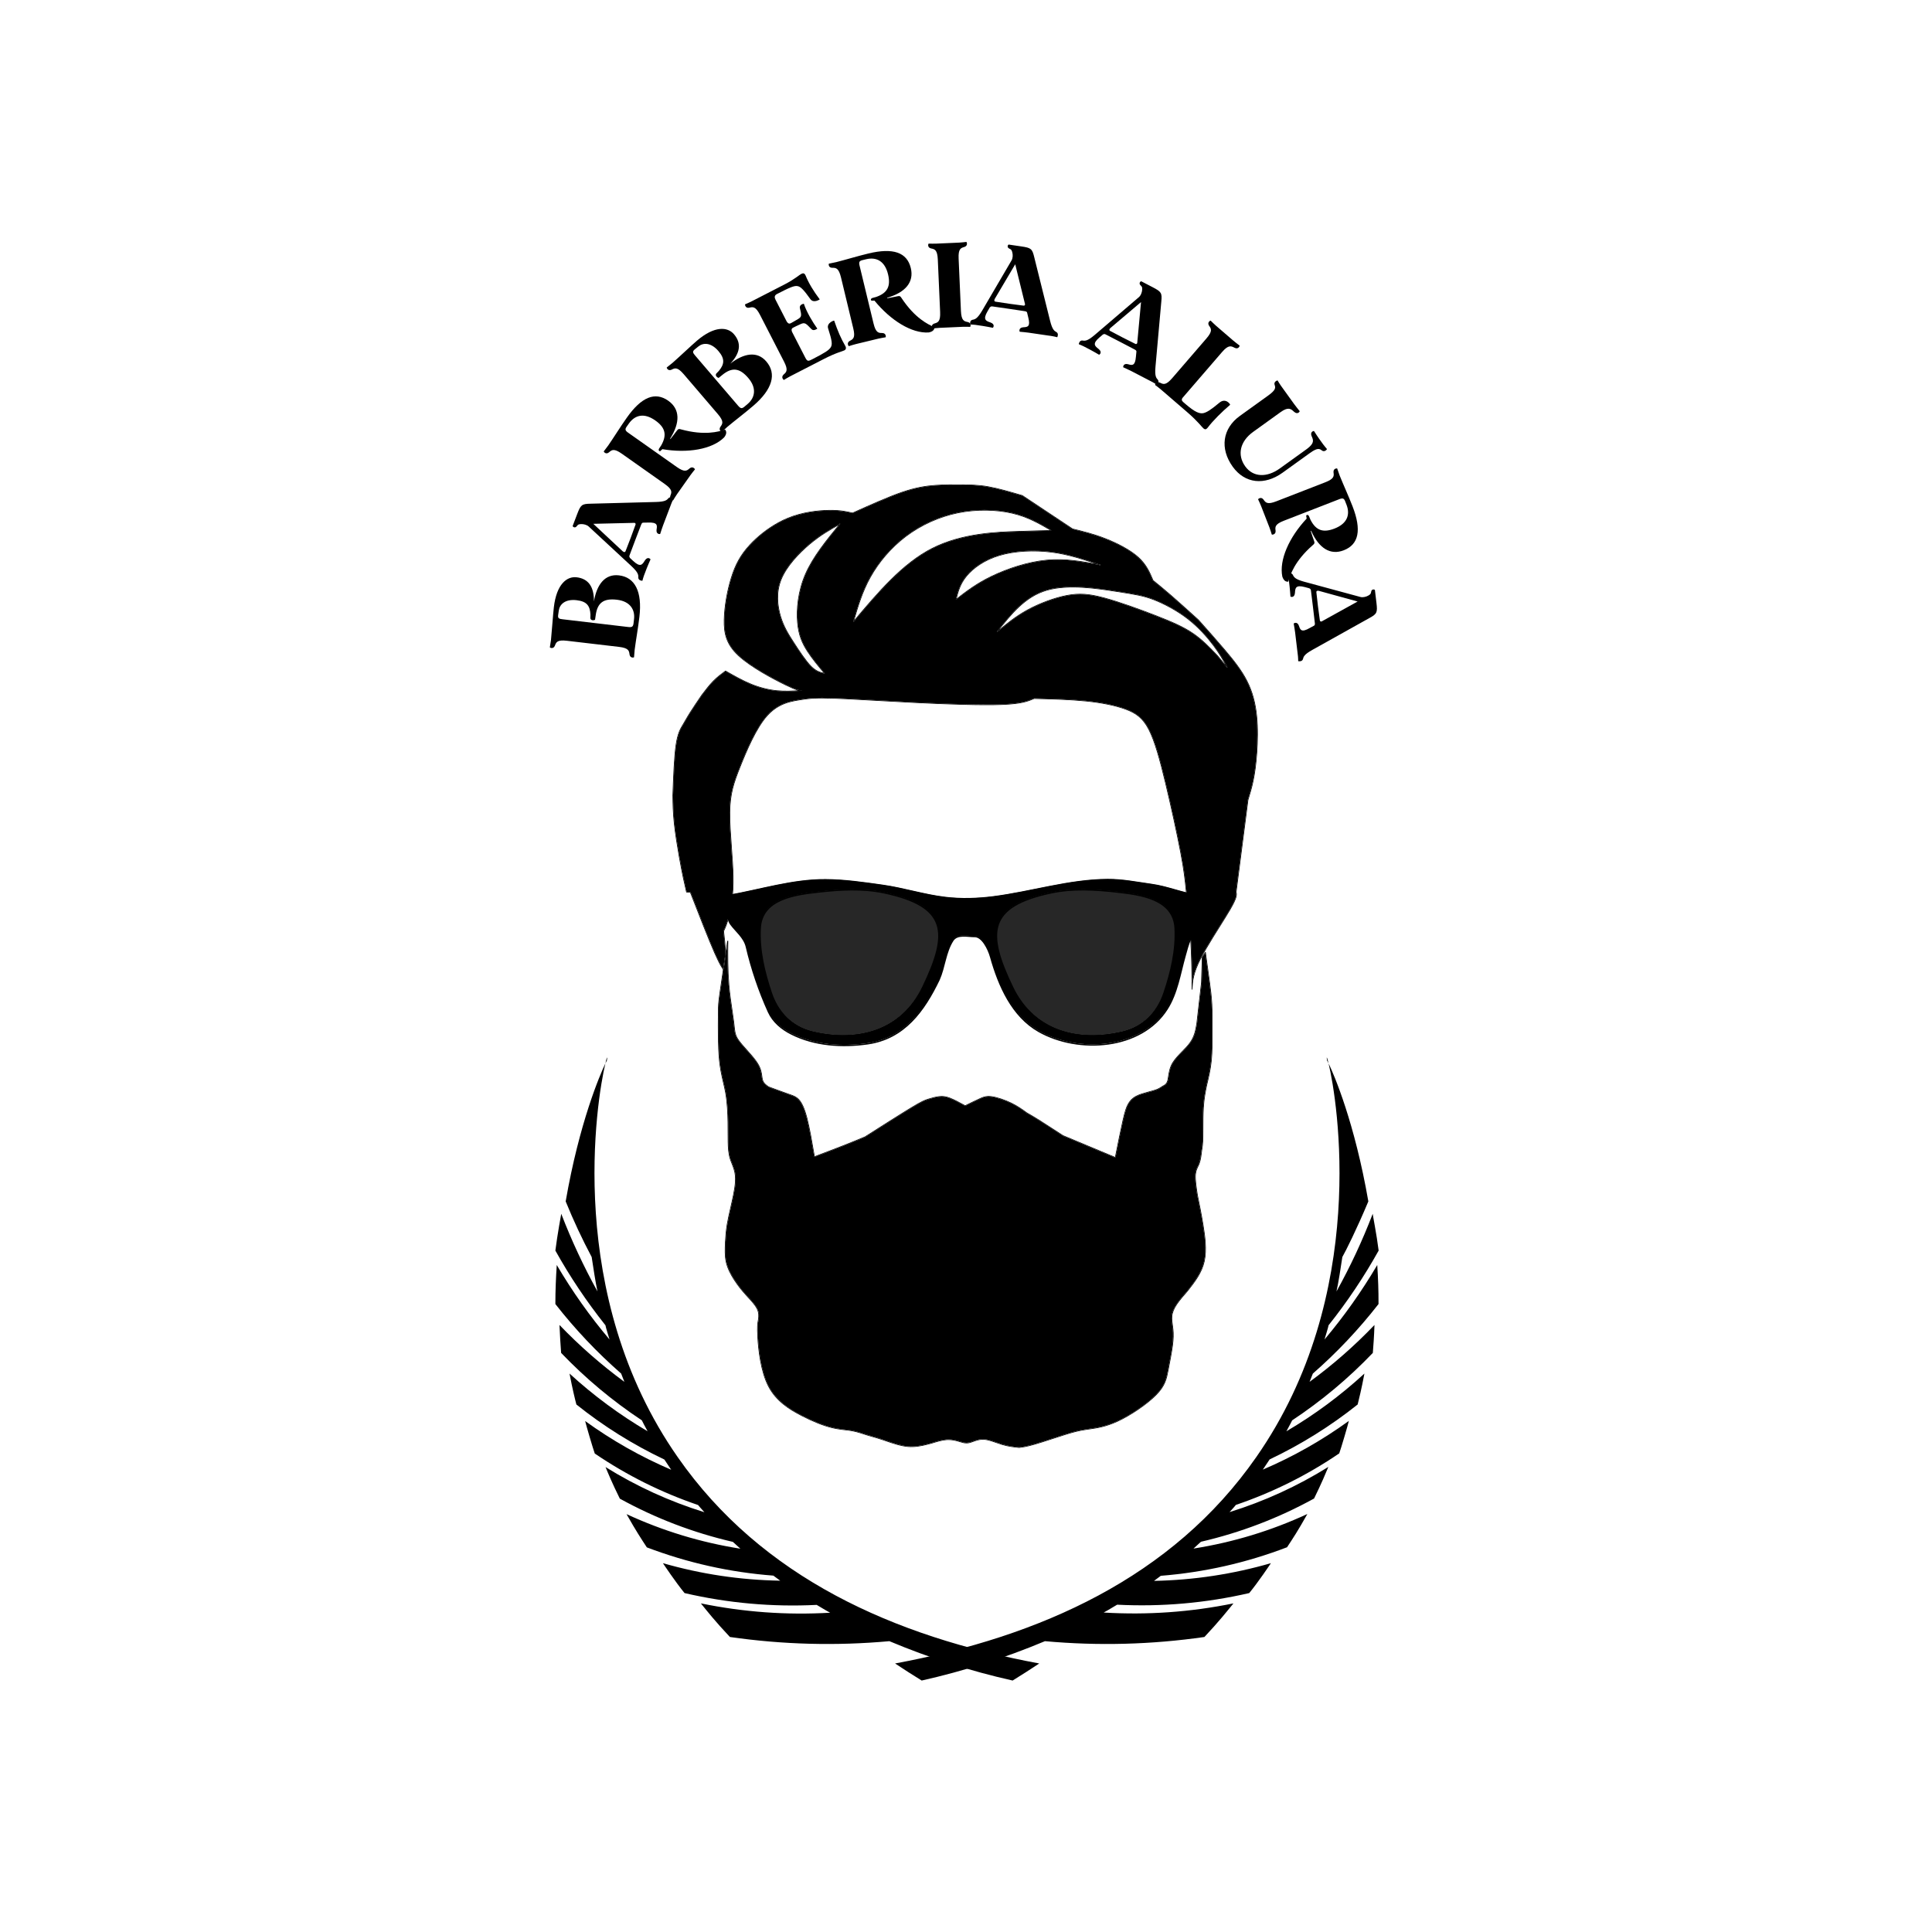 <svg xmlns="http://www.w3.org/2000/svg" xmlns:xlink="http://www.w3.org/1999/xlink" width="500" zoomAndPan="magnify" viewBox="0 0 375 375" height="500" preserveAspectRatio="xMidYMid meet" version="1.0"><defs><filter x="0%" y="0%" width="100%" height="100%" id="id1"><feColorMatrix values="0 0 0 0 1 0 0 0 0 1 0 0 0 0 1 0 0 0 1 0" color-interpolation-filters="sRGB"/></filter><g/><clipPath id="id2"><path d="M 139 182 L 236 182 L 236 281.031 L 139 281.031 Z M 139 182 " clip-rule="nonzero"/></clipPath><clipPath id="id3"><path d="M 130.473 94.012 L 244.281 94.012 L 244.281 193 L 130.473 193 Z M 130.473 94.012 " clip-rule="nonzero"/></clipPath><clipPath id="id4"><path d="M 130.473 94.012 L 244.281 94.012 L 244.281 191 L 130.473 191 Z M 130.473 94.012 " clip-rule="nonzero"/></clipPath><clipPath id="id5"><path d="M 141 170.5 L 234 170.5 L 234 203 L 141 203 Z M 141 170.5 " clip-rule="nonzero"/></clipPath><clipPath id="id6"><path d="M 140.754 170.5 L 234.266 170.5 L 234.266 204.57 L 140.754 204.57 Z M 140.754 170.5 " clip-rule="nonzero"/></clipPath><mask id="id7"><g filter="url(#id1)"><rect x="-37.5" width="450" fill="#000000" y="-37.5" height="450" fill-opacity="0.847"/></g></mask><clipPath id="id8"><path d="M 1 1 L 36.879 1 L 36.879 30 L 1 30 Z M 1 1 " clip-rule="nonzero"/></clipPath><clipPath id="id9"><path d="M 0.641 0.84 L 36.879 0.84 L 36.879 30.84 L 0.641 30.84 Z M 0.641 0.84 " clip-rule="nonzero"/></clipPath><clipPath id="id10"><rect x="0" width="37" y="0" height="31"/></clipPath><mask id="id11"><g filter="url(#id1)"><rect x="-37.5" width="450" fill="#000000" y="-37.5" height="450" fill-opacity="0.847"/></g></mask><clipPath id="id12"><path d="M 1 1 L 36.961 1 L 36.961 30 L 1 30 Z M 1 1 " clip-rule="nonzero"/></clipPath><clipPath id="id13"><path d="M 0.719 0.84 L 36.961 0.84 L 36.961 30.84 L 0.719 30.84 Z M 0.719 0.84 " clip-rule="nonzero"/></clipPath><clipPath id="id14"><rect x="0" width="37" y="0" height="31"/></clipPath><clipPath id="id15"><path d="M 107.797 206 L 202 206 L 202 326.316 L 107.797 326.316 Z M 107.797 206 " clip-rule="nonzero"/></clipPath><clipPath id="id16"><path d="M 173 206 L 267.547 206 L 267.547 326.316 L 173 326.316 Z M 173 206 " clip-rule="nonzero"/></clipPath></defs><g clip-path="url(#id2)"><path fill="#000000" d="M 141.219 182.648 L 141.344 182.648 L 141.344 182.66 C 141.32 185.488 141.301 188.316 141.539 191.113 C 141.695 192.961 141.969 194.801 142.199 196.328 C 142.316 197.113 142.422 197.82 142.492 198.402 C 142.527 198.691 142.555 198.953 142.578 199.191 C 142.598 199.391 142.617 199.574 142.641 199.746 C 142.742 200.582 142.887 201.152 143.492 201.984 C 143.863 202.496 144.406 203.102 144.977 203.742 C 145.605 204.445 146.266 205.188 146.766 205.875 C 146.895 206.051 147.016 206.227 147.117 206.395 C 147.758 207.426 147.867 208.266 147.949 208.91 C 147.984 209.152 148.012 209.367 148.062 209.551 C 148.242 210.223 148.727 210.559 149.227 210.906 L 149.215 210.898 L 149.23 210.906 C 150.617 211.418 152.004 211.93 152.984 212.27 C 153.043 212.289 153.105 212.312 153.164 212.332 C 153.219 212.352 153.273 212.371 153.324 212.387 C 154.109 212.66 154.625 212.863 155.113 213.406 C 155.672 214.02 156.188 215.07 156.688 216.988 C 157.188 218.906 157.672 221.703 158.152 224.496 L 158.07 224.449 C 160.133 223.668 162.199 222.891 163.836 222.246 C 165.473 221.602 166.684 221.094 167.898 220.586 L 167.887 220.59 C 171.387 218.363 174.891 216.133 176.898 214.922 C 178.91 213.707 179.43 213.508 180.09 213.297 C 180.742 213.09 181.539 212.867 182.242 212.781 C 182.383 212.766 182.516 212.754 182.652 212.75 C 183.203 212.73 183.73 212.82 184.406 213.078 C 185.242 213.398 186.309 213.98 187.371 214.562 L 187.312 214.562 L 187.34 214.547 C 188.328 214.059 189.32 213.574 190.094 213.223 C 190.668 212.957 191.133 212.766 191.766 212.742 C 191.988 212.734 192.23 212.75 192.504 212.789 C 193.551 212.934 195.078 213.449 196.305 214.043 C 197.531 214.637 198.457 215.309 199.383 215.977 L 199.379 215.973 C 199.969 216.305 200.559 216.641 201.727 217.371 C 202.891 218.105 204.633 219.238 206.375 220.371 L 206.363 220.363 L 216.496 224.598 L 216.41 224.645 C 216.953 221.926 217.5 219.203 217.898 217.457 C 218.297 215.711 218.551 214.934 218.91 214.289 C 219.266 213.648 219.727 213.137 220.418 212.758 C 221.105 212.379 222.016 212.133 222.797 211.918 L 222.852 211.906 L 222.902 211.891 C 223.645 211.691 224.266 211.52 224.691 211.332 C 224.969 211.211 225.164 211.082 225.352 210.957 C 225.461 210.883 225.566 210.812 225.691 210.742 C 225.723 210.723 225.758 210.707 225.793 210.688 C 225.828 210.668 225.867 210.648 225.902 210.629 C 226.168 210.48 226.449 210.273 226.598 209.695 C 226.648 209.492 226.688 209.246 226.727 208.961 C 226.781 208.594 226.844 208.172 226.961 207.727 C 227.082 207.25 227.27 206.742 227.57 206.242 C 228.02 205.504 228.719 204.785 229.406 204.078 C 229.957 203.516 230.5 202.961 230.902 202.406 C 231.809 201.164 232.016 199.93 232.23 198.68 L 232.23 198.684 L 233.137 190.711 L 233.137 190.719 L 233.289 185.75 C 233.289 185.738 233.293 185.727 233.301 185.715 L 233.926 184.789 C 233.938 184.766 233.965 184.758 233.992 184.762 C 234.016 184.77 234.035 184.789 234.039 184.812 L 234.855 190.762 C 235.031 192.07 235.203 193.379 235.285 194.93 C 235.363 196.48 235.352 198.273 235.34 200.059 C 235.352 202.062 235.367 204.07 235.191 205.832 C 235.016 207.598 234.648 209.117 234.285 210.637 L 234.285 210.633 C 234.02 211.93 233.754 213.223 233.645 215.031 C 233.57 216.25 233.566 217.707 233.566 218.973 C 233.562 219.59 233.562 220.16 233.555 220.641 C 233.527 222.105 233.422 222.695 233.32 223.289 L 233.32 223.285 C 233.215 224.191 233.109 225.105 232.848 225.809 C 232.77 226.027 232.676 226.223 232.582 226.414 C 232.488 226.613 232.395 226.809 232.312 227.027 C 232.215 227.297 232.137 227.602 232.102 227.98 C 232.02 228.98 232.258 230.5 232.496 232.031 L 232.508 232.078 C 232.859 233.793 233.215 235.516 233.574 237.703 C 233.941 239.914 234.316 242.613 233.812 244.848 C 233.312 247.086 231.93 248.848 230.559 250.598 C 229.777 251.496 228.996 252.387 228.449 253.203 C 227.902 254.02 227.59 254.758 227.527 255.527 C 227.48 256.07 227.559 256.633 227.645 257.23 C 227.68 257.484 227.715 257.746 227.742 258.016 C 227.836 258.902 227.828 259.844 227.645 261.227 C 227.465 262.547 227.129 264.277 226.832 265.812 L 226.793 266.016 L 226.789 266.027 L 226.785 266.043 C 226.48 267.621 226.211 268.98 224.469 270.762 C 222.727 272.543 219.504 274.75 216.914 275.938 C 214.617 276.992 212.82 277.246 211.395 277.445 C 211.211 277.469 211.035 277.492 210.863 277.52 C 209.363 277.742 208.309 278.02 206.57 278.57 C 205.957 278.762 205.258 278.992 204.543 279.223 C 203.789 279.469 203.02 279.719 202.305 279.945 C 201.773 280.113 201.273 280.266 200.84 280.391 C 199.266 280.848 198.539 280.938 197.816 281.027 C 197.812 281.031 197.805 281.031 197.801 281.027 C 196.746 280.918 195.688 280.805 194.488 280.441 C 194.145 280.34 193.789 280.215 193.43 280.086 C 193.066 279.961 192.703 279.832 192.344 279.723 C 191.828 279.566 191.324 279.449 190.863 279.438 C 190.789 279.434 190.715 279.434 190.645 279.438 C 190 279.457 189.43 279.664 188.918 279.848 C 188.637 279.949 188.367 280.047 188.117 280.098 C 187.969 280.133 187.824 280.148 187.684 280.152 C 187.191 280.172 186.754 280.035 186.293 279.895 C 186.227 279.875 186.156 279.852 186.09 279.832 C 185.449 279.641 184.727 279.469 183.918 279.496 C 183.871 279.496 183.82 279.5 183.773 279.504 C 182.902 279.559 181.926 279.855 180.941 280.156 L 180.941 280.16 L 180.922 280.164 C 179.711 280.492 178.492 280.82 177.203 280.863 C 176.883 280.875 176.559 280.867 176.23 280.84 C 174.809 280.719 173.289 280.195 172.035 279.762 C 171.824 279.688 171.617 279.617 171.422 279.551 C 170.559 279.258 169.871 279.062 169.25 278.887 C 168.895 278.785 168.559 278.691 168.227 278.586 C 168.016 278.523 167.801 278.453 167.59 278.383 C 167.371 278.312 167.152 278.242 166.93 278.172 C 166.426 278.016 165.895 277.871 165.32 277.77 C 164.941 277.703 164.539 277.656 164.105 277.605 C 163.605 277.551 163.066 277.484 162.477 277.383 C 162.125 277.32 161.754 277.246 161.367 277.148 C 159.754 276.75 157.797 275.98 155.52 274.801 C 153.242 273.625 150.629 272.031 149.105 269.098 C 147.586 266.172 147.156 261.922 147.016 259.566 C 146.895 257.469 147.004 256.859 147.102 256.32 C 147.113 256.254 147.125 256.188 147.137 256.121 C 147.234 255.52 147.281 254.789 146.859 253.977 C 146.512 253.309 145.848 252.586 145.164 251.844 C 145.012 251.676 144.863 251.512 144.711 251.344 C 143.895 250.438 143.168 249.527 142.492 248.488 C 141.816 247.445 141.188 246.27 140.898 245.027 C 140.613 243.785 140.668 242.488 140.723 241.199 C 140.789 240.09 140.855 238.98 141.074 237.664 C 141.242 236.68 141.492 235.578 141.762 234.391 C 141.852 233.992 141.945 233.582 142.039 233.16 C 142.41 231.496 142.773 229.695 142.668 228.312 C 142.598 227.359 142.301 226.605 142.016 225.883 C 141.887 225.566 141.766 225.25 141.664 224.93 C 141.34 223.883 141.277 222.773 141.258 221.645 C 141.25 221.145 141.246 220.645 141.246 220.098 C 141.246 219.449 141.246 218.738 141.234 217.902 C 141.23 217.848 141.23 217.789 141.23 217.73 C 141.199 216.098 141.109 213.992 140.773 212.105 C 140.656 211.453 140.508 210.824 140.355 210.164 C 140.184 209.445 140.008 208.691 139.855 207.828 C 139.746 207.215 139.645 206.543 139.57 205.797 C 139.301 203.082 139.332 199.32 139.352 197.25 L 139.352 196.977 C 139.367 195.09 139.375 194.766 139.664 192.711 C 139.961 190.594 140.559 186.637 141.156 182.684 C 141.16 182.648 141.191 182.625 141.227 182.629 C 141.262 182.637 141.285 182.668 141.281 182.703 C 140.684 186.656 140.086 190.613 139.789 192.727 C 139.5 194.773 139.492 195.094 139.477 196.977 L 139.477 197.164 L 139.473 197.254 C 139.457 199.324 139.426 203.078 139.695 205.781 C 139.77 206.527 139.867 207.195 139.977 207.809 C 140.129 208.664 140.305 209.414 140.477 210.137 C 140.629 210.793 140.777 211.426 140.895 212.086 C 141.234 213.98 141.324 216.094 141.355 217.727 C 141.355 217.785 141.355 217.844 141.359 217.898 C 141.371 218.738 141.371 219.449 141.371 220.098 C 141.371 220.645 141.371 221.145 141.383 221.641 C 141.402 222.77 141.465 223.863 141.785 224.891 C 141.883 225.207 142.004 225.52 142.129 225.84 C 142.414 226.559 142.719 227.332 142.793 228.305 C 142.898 229.707 142.531 231.527 142.16 233.188 C 142.066 233.609 141.973 234.02 141.883 234.418 C 141.613 235.605 141.363 236.703 141.199 237.684 C 140.98 238.992 140.914 240.098 140.844 241.207 L 140.844 241.203 C 140.793 242.496 140.738 243.777 141.02 245 C 141.305 246.219 141.922 247.383 142.594 248.418 C 143.266 249.453 143.988 250.355 144.805 251.262 C 144.953 251.426 145.105 251.594 145.258 251.758 C 145.934 252.496 146.613 253.234 146.969 253.918 C 147.41 254.766 147.359 255.527 147.258 256.141 C 147.246 256.211 147.234 256.273 147.223 256.34 C 147.129 256.871 147.02 257.469 147.141 259.559 C 147.281 261.914 147.711 266.141 149.219 269.039 C 150.723 271.938 153.301 273.516 155.574 274.691 C 157.848 275.867 159.797 276.629 161.395 277.027 C 161.781 277.125 162.148 277.199 162.5 277.262 C 163.086 277.363 163.621 277.426 164.121 277.484 C 164.551 277.535 164.957 277.582 165.34 277.648 C 165.926 277.75 166.457 277.895 166.969 278.055 C 167.191 278.121 167.41 278.195 167.629 278.266 C 167.84 278.336 168.051 278.402 168.262 278.469 C 168.594 278.57 168.926 278.664 169.281 278.766 C 169.906 278.945 170.598 279.141 171.461 279.434 C 171.66 279.5 171.863 279.57 172.074 279.641 C 173.332 280.078 174.836 280.598 176.238 280.715 C 176.566 280.742 176.883 280.75 177.199 280.738 C 178.469 280.695 179.676 280.371 180.887 280.043 L 180.906 280.039 C 181.887 279.738 182.875 279.438 183.766 279.379 C 183.816 279.375 183.863 279.371 183.914 279.371 C 184.746 279.34 185.48 279.52 186.125 279.711 C 186.191 279.734 186.262 279.754 186.328 279.773 C 186.793 279.918 187.211 280.047 187.68 280.027 C 187.812 280.023 187.949 280.008 188.094 279.977 C 188.332 279.926 188.59 279.832 188.875 279.73 C 189.387 279.547 189.973 279.336 190.641 279.312 C 190.715 279.309 190.789 279.309 190.867 279.312 C 191.344 279.324 191.859 279.445 192.379 279.602 C 192.742 279.711 193.109 279.844 193.473 279.969 C 193.828 280.094 194.184 280.219 194.523 280.324 C 195.711 280.684 196.758 280.793 197.812 280.906 L 197.801 280.906 C 198.52 280.816 199.238 280.723 200.805 280.27 C 201.238 280.145 201.734 279.992 202.266 279.824 C 202.98 279.602 203.75 279.352 204.504 279.105 C 205.219 278.871 205.918 278.645 206.531 278.449 C 208.273 277.902 209.34 277.621 210.848 277.395 C 211.02 277.371 211.191 277.344 211.375 277.32 C 212.801 277.121 214.582 276.871 216.863 275.824 C 219.438 274.641 222.648 272.441 224.379 270.672 C 226.094 268.918 226.359 267.586 226.664 266.016 L 226.668 266.004 L 226.668 265.992 L 226.707 265.789 C 227.008 264.25 227.344 262.527 227.52 261.207 C 227.703 259.832 227.711 258.902 227.621 258.027 C 227.594 257.762 227.555 257.504 227.52 257.246 C 227.438 256.656 227.355 256.078 227.402 255.52 C 227.465 254.719 227.793 253.961 228.348 253.133 C 228.898 252.309 229.684 251.41 230.465 250.516 L 230.461 250.52 C 231.836 248.766 233.195 247.023 233.691 244.82 C 234.188 242.613 233.816 239.938 233.453 237.727 C 233.09 235.539 232.738 233.82 232.387 232.105 L 232.375 232.055 C 232.375 232.055 232.375 232.055 232.375 232.051 C 232.137 230.527 231.895 228.988 231.98 227.969 C 232.012 227.578 232.094 227.262 232.195 226.984 C 232.281 226.758 232.375 226.559 232.469 226.363 C 232.562 226.168 232.656 225.977 232.734 225.766 C 232.988 225.078 233.09 224.18 233.195 223.27 C 233.195 223.27 233.195 223.266 233.195 223.266 C 233.301 222.68 233.402 222.094 233.43 220.637 C 233.438 220.16 233.438 219.59 233.441 218.973 C 233.441 217.707 233.445 216.246 233.52 215.023 C 233.629 213.203 233.895 211.902 234.164 210.609 L 234.164 210.605 C 234.527 209.09 234.891 207.578 235.066 205.82 C 235.242 204.066 235.227 202.062 235.215 200.059 C 235.227 198.27 235.238 196.484 235.16 194.938 C 235.078 193.391 234.906 192.086 234.734 190.777 L 233.914 184.832 L 234.027 184.859 L 233.402 185.785 L 233.414 185.754 L 233.262 190.723 C 233.262 190.723 233.262 190.727 233.262 190.727 L 232.352 198.699 C 232.141 199.949 231.926 201.211 231.004 202.48 C 230.594 203.043 230.047 203.605 229.496 204.168 C 228.809 204.875 228.117 205.582 227.68 206.305 C 227.383 206.793 227.203 207.289 227.078 207.758 C 226.965 208.195 226.906 208.613 226.852 208.977 C 226.809 209.262 226.773 209.516 226.719 209.727 C 226.559 210.348 226.25 210.574 225.965 210.738 C 225.926 210.758 225.887 210.777 225.852 210.797 C 225.816 210.816 225.785 210.832 225.75 210.852 C 225.633 210.918 225.531 210.988 225.418 211.062 C 225.23 211.188 225.031 211.32 224.742 211.449 C 224.309 211.641 223.672 211.812 222.934 212.012 L 222.883 212.027 L 222.828 212.039 C 222.043 212.254 221.148 212.5 220.477 212.867 C 219.812 213.234 219.367 213.727 219.02 214.352 C 218.668 214.98 218.418 215.742 218.02 217.484 C 217.621 219.23 217.078 221.949 216.531 224.668 C 216.527 224.688 216.516 224.703 216.5 224.711 C 216.484 224.719 216.465 224.723 216.449 224.715 L 206.316 220.48 C 206.312 220.477 206.309 220.477 206.305 220.473 C 204.566 219.344 202.824 218.211 201.66 217.477 C 200.492 216.746 199.906 216.414 199.316 216.082 C 199.312 216.082 199.312 216.078 199.309 216.078 C 198.387 215.41 197.465 214.742 196.25 214.156 C 195.031 213.566 193.52 213.059 192.488 212.91 C 192.219 212.875 191.984 212.859 191.77 212.867 C 191.164 212.891 190.719 213.074 190.145 213.336 C 189.371 213.688 188.383 214.172 187.395 214.66 L 187.367 214.672 C 187.348 214.684 187.328 214.68 187.309 214.672 C 186.246 214.09 185.188 213.512 184.363 213.195 C 183.699 212.941 183.188 212.855 182.656 212.875 C 182.523 212.879 182.395 212.891 182.258 212.906 C 181.566 212.988 180.777 213.211 180.125 213.418 C 179.48 213.625 178.969 213.816 176.965 215.027 C 174.957 216.238 171.457 218.469 167.953 220.699 C 167.953 220.699 167.949 220.699 167.945 220.703 C 166.734 221.211 165.52 221.719 163.883 222.363 C 162.242 223.008 160.18 223.785 158.113 224.566 C 158.098 224.57 158.078 224.57 158.062 224.562 C 158.043 224.551 158.035 224.535 158.031 224.52 C 157.547 221.723 157.062 218.93 156.566 217.02 C 156.066 215.105 155.559 214.082 155.023 213.488 C 154.555 212.973 154.066 212.777 153.285 212.508 C 153.23 212.488 153.18 212.469 153.121 212.449 C 153.062 212.43 153.004 212.41 152.941 212.387 C 151.961 212.047 150.574 211.535 149.188 211.023 L 149.172 211.016 C 149.168 211.016 149.16 211.012 149.156 211.012 C 148.656 210.664 148.137 210.305 147.941 209.586 C 147.887 209.391 147.859 209.168 147.828 208.926 C 147.742 208.285 147.637 207.469 147.012 206.461 C 146.91 206.293 146.793 206.125 146.668 205.949 C 146.172 205.266 145.512 204.531 144.883 203.824 C 144.316 203.188 143.77 202.574 143.395 202.059 C 142.77 201.203 142.617 200.613 142.516 199.762 C 142.492 199.586 142.473 199.402 142.453 199.203 C 142.43 198.965 142.402 198.707 142.367 198.418 C 142.297 197.836 142.191 197.133 142.074 196.348 C 141.848 194.816 141.574 192.977 141.414 191.125 C 141.176 188.32 141.195 185.488 141.219 182.656 L 141.219 182.645 C 141.223 182.613 141.25 182.582 141.281 182.582 C 141.316 182.582 141.344 182.609 141.344 182.645 C 141.348 182.68 141.32 182.707 141.285 182.707 C 141.25 182.711 141.223 182.684 141.219 182.648 Z M 141.219 182.648 " fill-opacity="1" fill-rule="nonzero"/></g><path fill="#000000" d="M 141.215 183.113 L 141.207 183.117 L 141.203 183.148 C 140.629 186.953 140.066 190.691 139.781 192.727 C 139.492 194.773 139.484 195.094 139.469 196.977 L 139.469 197.164 L 139.465 197.25 C 139.449 199.324 139.418 203.078 139.688 205.785 C 139.762 206.531 139.859 207.195 139.969 207.809 C 140.121 208.664 140.301 209.418 140.469 210.137 C 140.621 210.797 140.77 211.43 140.887 212.086 C 141.227 213.98 141.316 216.098 141.348 217.727 C 141.348 217.785 141.348 217.844 141.352 217.898 C 141.363 218.738 141.363 219.449 141.363 220.098 C 141.363 220.645 141.363 221.145 141.375 221.641 C 141.395 222.77 141.457 223.863 141.777 224.895 C 141.875 225.211 141.996 225.52 142.125 225.84 L 142.125 225.848 C 142.41 226.566 142.711 227.336 142.785 228.305 C 142.891 229.707 142.523 231.523 142.152 233.188 C 142.059 233.609 141.969 234.012 141.875 234.414 L 141.875 234.418 C 141.605 235.605 141.355 236.703 141.191 237.684 C 140.973 238.992 140.906 240.098 140.84 241.207 L 140.844 241.215 L 140.84 241.207 C 140.785 242.496 140.73 243.777 141.012 245 C 141.297 246.223 141.918 247.387 142.59 248.422 C 143.262 249.457 143.984 250.359 144.797 251.266 L 144.801 251.266 L 144.801 251.27 C 144.949 251.434 145.098 251.598 145.25 251.762 L 145.258 251.77 C 145.934 252.504 146.609 253.242 146.965 253.922 C 147.402 254.766 147.352 255.527 147.25 256.141 C 147.238 256.207 147.227 256.273 147.215 256.34 L 147.215 256.344 C 147.121 256.875 147.012 257.477 147.133 259.559 C 147.273 261.914 147.703 266.145 149.211 269.043 C 150.715 271.941 153.301 273.523 155.57 274.699 C 157.844 275.875 159.793 276.637 161.395 277.035 C 161.781 277.133 162.148 277.207 162.496 277.27 C 163.086 277.371 163.621 277.434 164.121 277.492 L 164.125 277.492 C 164.555 277.543 164.957 277.59 165.34 277.656 C 165.922 277.758 166.457 277.902 166.965 278.062 L 166.969 278.062 C 167.191 278.129 167.41 278.203 167.625 278.273 L 167.633 278.273 C 167.844 278.344 168.051 278.41 168.262 278.477 C 168.594 278.578 168.926 278.672 169.281 278.773 C 169.906 278.953 170.594 279.148 171.461 279.438 C 171.656 279.504 171.863 279.578 172.074 279.648 C 173.332 280.086 174.836 280.605 176.238 280.723 C 176.465 280.742 176.684 280.754 176.906 280.754 C 177.004 280.754 177.102 280.75 177.199 280.746 C 178.473 280.703 179.68 280.379 180.891 280.051 L 180.906 280.047 L 180.91 280.047 L 180.906 280.047 L 180.914 280.043 L 180.918 280.043 C 181.895 279.742 182.879 279.441 183.766 279.387 C 183.816 279.383 183.867 279.379 183.914 279.379 C 183.977 279.375 184.035 279.375 184.094 279.375 C 184.852 279.375 185.527 279.543 186.121 279.719 C 186.195 279.742 186.254 279.762 186.324 279.781 C 186.762 279.918 187.16 280.039 187.598 280.039 C 187.625 280.039 187.652 280.039 187.68 280.035 C 187.812 280.031 187.949 280.016 188.094 279.984 C 188.336 279.934 188.594 279.84 188.879 279.738 L 188.883 279.734 C 189.395 279.551 189.977 279.344 190.641 279.32 C 190.68 279.316 190.719 279.316 190.762 279.316 C 190.797 279.316 190.828 279.316 190.867 279.32 C 191.344 279.332 191.855 279.453 192.379 279.609 C 192.738 279.719 193.105 279.848 193.469 279.977 C 193.828 280.102 194.18 280.227 194.52 280.332 C 195.707 280.688 196.754 280.801 197.805 280.91 L 197.816 280.906 L 197.809 280.91 C 198.527 280.82 199.246 280.73 200.809 280.277 C 201.242 280.152 201.738 280 202.27 279.832 C 202.977 279.609 203.758 279.355 204.508 279.113 L 204.605 279.078 C 205.293 278.855 205.945 278.645 206.535 278.457 C 208.277 277.91 209.34 277.629 210.848 277.402 L 210.852 277.402 C 211.016 277.379 211.191 277.352 211.371 277.328 L 211.375 277.328 C 212.801 277.129 214.586 276.879 216.867 275.832 C 219.441 274.648 222.652 272.449 224.387 270.68 C 226.102 268.922 226.367 267.59 226.672 266.02 L 226.676 266.004 L 226.676 265.992 L 226.715 265.789 C 227.016 264.25 227.352 262.527 227.527 261.211 C 227.711 259.836 227.719 258.902 227.629 258.027 C 227.602 257.762 227.562 257.504 227.527 257.246 L 227.527 257.238 C 227.445 256.648 227.363 256.074 227.41 255.52 C 227.473 254.719 227.801 253.965 228.352 253.137 C 228.906 252.316 229.688 251.418 230.469 250.523 L 230.48 250.508 C 231.848 248.762 233.203 247.023 233.699 244.82 C 234.195 242.613 233.824 239.934 233.461 237.723 C 233.098 235.535 232.746 233.816 232.395 232.105 L 232.395 232.102 L 232.383 232.055 L 232.383 232.051 L 232.379 232.043 L 232.379 232.035 C 232.141 230.512 231.902 228.984 231.984 227.973 C 232.02 227.578 232.102 227.262 232.203 226.984 C 232.285 226.762 232.383 226.562 232.477 226.367 L 232.477 226.363 C 232.57 226.172 232.664 225.98 232.738 225.77 C 232.992 225.082 233.098 224.18 233.203 223.27 L 233.203 223.266 L 233.207 223.266 C 233.309 222.68 233.41 222.094 233.438 220.637 C 233.445 220.16 233.445 219.59 233.449 218.973 L 233.449 218.969 C 233.449 217.703 233.453 216.246 233.527 215.023 C 233.637 213.203 233.902 211.906 234.172 210.609 C 234.535 209.09 234.898 207.578 235.074 205.82 C 235.25 204.066 235.234 202.062 235.223 200.059 C 235.234 198.27 235.246 196.484 235.168 194.938 C 235.086 193.391 234.914 192.086 234.742 190.777 L 233.945 184.992 L 233.93 184.988 L 233.406 185.766 L 233.41 185.766 L 233.406 185.766 C 233.406 185.77 233.406 185.77 233.406 185.77 L 233.254 190.723 C 233.254 190.723 233.254 190.723 233.254 190.727 L 232.344 198.695 C 232.344 198.699 232.344 198.699 232.344 198.699 L 232.344 198.707 C 232.133 199.953 231.918 201.211 230.996 202.477 C 230.59 203.035 230.043 203.598 229.492 204.16 C 228.801 204.867 228.109 205.578 227.672 206.301 C 227.375 206.789 227.195 207.285 227.074 207.754 C 226.957 208.195 226.898 208.609 226.844 208.977 L 226.844 208.98 C 226.801 209.262 226.766 209.516 226.711 209.723 C 226.551 210.34 226.246 210.57 225.961 210.73 C 225.922 210.75 225.887 210.77 225.852 210.789 C 225.848 210.789 225.852 210.789 225.848 210.789 C 225.812 210.809 225.781 210.828 225.746 210.844 C 225.629 210.91 225.523 210.98 225.414 211.055 L 225.414 211.059 L 225.414 211.055 C 225.227 211.184 225.027 211.316 224.738 211.441 C 224.305 211.633 223.672 211.805 222.934 212.004 L 222.883 212.02 L 222.828 212.031 C 222.043 212.246 221.145 212.492 220.473 212.859 C 219.805 213.227 219.359 213.719 219.012 214.348 C 218.66 214.977 218.41 215.738 218.012 217.484 C 217.613 219.227 217.07 221.949 216.523 224.668 C 216.523 224.684 216.512 224.695 216.496 224.703 C 216.488 224.711 216.48 224.711 216.473 224.711 C 216.465 224.711 216.457 224.711 216.449 224.707 L 206.32 220.473 C 206.316 220.473 206.312 220.469 206.309 220.469 C 204.566 219.336 202.828 218.203 201.664 217.473 C 200.496 216.738 199.91 216.406 199.32 216.074 C 199.316 216.074 199.316 216.074 199.316 216.07 C 198.391 215.402 197.469 214.734 196.254 214.148 C 195.035 213.559 193.52 213.051 192.488 212.902 C 192.27 212.871 192.07 212.859 191.887 212.859 C 191.848 212.859 191.805 212.859 191.77 212.859 C 191.164 212.883 190.715 213.066 190.141 213.328 C 189.371 213.68 188.383 214.164 187.391 214.652 L 187.363 214.668 C 187.355 214.668 187.348 214.672 187.34 214.672 C 187.332 214.672 187.32 214.668 187.312 214.664 C 186.25 214.082 185.191 213.504 184.363 213.188 C 183.758 212.957 183.277 212.863 182.793 212.863 C 182.75 212.863 182.703 212.867 182.656 212.867 C 182.523 212.871 182.395 212.883 182.258 212.898 C 181.566 212.98 180.777 213.203 180.125 213.41 C 179.477 213.617 178.965 213.809 176.961 215.023 C 174.953 216.234 171.453 218.461 167.949 220.691 C 167.945 220.691 167.945 220.695 167.941 220.695 L 167.938 220.695 L 167.938 220.699 C 166.727 221.203 165.516 221.711 163.879 222.355 C 162.242 223 160.176 223.777 158.109 224.559 C 158.105 224.562 158.098 224.562 158.094 224.562 C 158.082 224.562 158.074 224.559 158.066 224.555 C 158.051 224.547 158.039 224.531 158.039 224.516 C 157.555 221.723 157.07 218.93 156.574 217.016 C 156.074 215.105 155.562 214.078 155.027 213.484 C 154.559 212.965 154.07 212.77 153.289 212.5 C 153.215 212.473 153.207 212.473 153.129 212.445 L 153.125 212.441 L 153.078 212.426 C 153.043 212.414 152.98 212.391 152.945 212.379 C 151.965 212.039 150.578 211.527 149.188 211.016 L 149.172 211.012 C 149.168 211.008 149.164 211.008 149.16 211.004 L 149.148 210.992 C 148.652 210.648 148.141 210.293 147.949 209.582 C 147.895 209.387 147.867 209.168 147.836 208.93 L 147.836 208.926 C 147.75 208.285 147.645 207.465 147.02 206.457 L 147.02 206.453 C 146.918 206.289 146.801 206.117 146.672 205.945 C 146.176 205.262 145.52 204.523 144.891 203.82 L 144.887 203.82 L 144.887 203.816 C 144.316 203.18 143.773 202.57 143.398 202.055 C 142.777 201.203 142.625 200.613 142.523 199.762 C 142.5 199.586 142.48 199.402 142.461 199.203 C 142.438 198.965 142.41 198.707 142.375 198.418 C 142.305 197.836 142.199 197.133 142.082 196.348 L 142.082 196.344 C 141.855 194.816 141.582 192.977 141.422 191.121 C 141.195 188.473 141.203 185.797 141.223 183.121 Z M 141.215 183.113 " fill-opacity="1" fill-rule="nonzero"/><path fill="#000000" d="M 162.965 101.676 L 163.074 101.727 C 160.453 104.934 157.844 108.133 156.391 111.473 C 154.938 114.809 154.645 118.285 154.859 120.797 C 155.074 123.309 155.793 124.855 156.746 126.336 C 157.699 127.816 158.887 129.234 160.078 130.652 C 160.098 130.672 160.098 130.703 160.086 130.727 C 160.07 130.75 160.043 130.762 160.016 130.754 L 160.02 130.754 L 160.016 130.754 C 159.211 130.574 158.398 130.395 157.359 129.344 C 156.328 128.301 155.074 126.395 154.008 124.742 C 152.941 123.086 152.055 121.672 151.453 119.66 C 150.848 117.652 150.523 115.039 151.559 112.461 C 152.594 109.891 154.98 107.359 157.105 105.574 C 159.234 103.785 161.109 102.734 162.977 101.684 C 163.004 101.668 163.043 101.676 163.059 101.707 C 163.078 101.738 163.066 101.777 163.035 101.793 C 161.168 102.84 159.305 103.891 157.188 105.668 C 155.066 107.453 152.699 109.965 151.676 112.508 C 150.656 115.051 150.973 117.629 151.57 119.625 C 152.172 121.617 153.047 123.02 154.113 124.676 C 155.184 126.328 156.43 128.223 157.449 129.258 C 158.461 130.281 159.246 130.457 160.043 130.633 L 159.984 130.734 C 158.793 129.316 157.602 127.895 156.641 126.402 C 155.68 124.906 154.953 123.344 154.734 120.809 C 154.52 118.277 154.816 114.781 156.277 111.422 C 157.734 108.066 160.359 104.852 162.977 101.648 C 162.996 101.625 163.027 101.617 163.051 101.633 C 163.078 101.645 163.094 101.672 163.086 101.699 C 163.078 101.734 163.047 101.754 163.012 101.75 C 162.98 101.742 162.957 101.711 162.965 101.676 Z M 162.965 101.676 " fill-opacity="1" fill-rule="nonzero"/><path fill="#000000" d="M 203.93 102.922 L 203.977 103.031 L 203.941 103.031 C 202.762 103.055 201.559 103.082 197.59 103.207 C 193.582 103.332 186.773 103.559 181 106.48 C 175.223 109.406 170.477 115.031 165.723 120.668 C 165.703 120.691 165.672 120.695 165.645 120.684 C 165.617 120.668 165.605 120.641 165.613 120.609 C 166.453 117.727 167.293 114.84 168.891 111.977 C 170.488 109.117 172.844 106.285 175.781 104.066 C 178.719 101.844 182.238 100.234 185.922 99.484 C 189.602 98.734 193.441 98.844 196.484 99.551 C 199.531 100.262 201.773 101.57 204.008 102.875 C 204.039 102.895 204.047 102.93 204.031 102.961 C 204.016 102.992 203.977 103 203.945 102.984 C 201.711 101.68 199.48 100.379 196.457 99.676 C 193.434 98.969 189.609 98.859 185.945 99.605 C 182.281 100.352 178.777 101.957 175.855 104.164 C 172.934 106.375 170.59 109.191 169 112.039 C 167.41 114.887 166.57 117.762 165.734 120.645 L 165.625 120.586 C 170.379 114.953 175.141 109.305 180.941 106.367 C 186.746 103.43 193.582 103.207 197.586 103.082 C 201.555 102.957 202.758 102.93 203.938 102.906 L 203.973 102.906 C 203.996 102.906 204.02 102.918 204.031 102.941 C 204.043 102.965 204.035 102.992 204.02 103.012 C 203.992 103.035 203.953 103.035 203.93 103.012 C 203.906 102.988 203.906 102.949 203.93 102.922 Z M 203.93 102.922 " fill-opacity="1" fill-rule="nonzero"/><path fill="#000000" d="M 213.535 109.59 L 213.551 109.707 C 210.176 109.07 206.809 108.438 203.145 108.781 C 199.48 109.129 195.52 110.461 192.547 111.891 C 189.578 113.32 187.602 114.848 185.625 116.379 C 185.602 116.395 185.574 116.395 185.551 116.379 C 185.527 116.367 185.52 116.34 185.523 116.312 C 185.898 114.824 186.277 113.324 187.555 111.773 C 188.832 110.227 191.008 108.633 193.973 107.746 C 196.938 106.859 200.695 106.684 204.082 107.113 C 207.473 107.539 210.488 108.57 213.5 109.602 C 213.535 109.613 213.551 109.648 213.539 109.68 C 213.531 109.711 213.492 109.73 213.461 109.719 C 210.449 108.688 207.441 107.66 204.066 107.234 C 200.695 106.809 196.953 106.984 194.008 107.867 C 191.062 108.746 188.914 110.328 187.652 111.855 C 186.395 113.379 186.02 114.855 185.645 116.344 L 185.547 116.277 C 187.527 114.746 189.512 113.211 192.496 111.777 C 195.473 110.344 199.453 109.008 203.133 108.66 C 206.816 108.309 210.199 108.949 213.574 109.586 C 213.602 109.59 213.621 109.609 213.625 109.637 C 213.629 109.664 213.617 109.688 213.594 109.699 C 213.562 109.719 213.523 109.707 213.508 109.676 C 213.492 109.645 213.504 109.605 213.535 109.59 Z M 213.535 109.59 " fill-opacity="1" fill-rule="nonzero"/><path fill="#000000" d="M 238.18 129.461 L 238.137 129.562 L 237.57 128.875 L 236.305 127.355 L 236.309 127.359 C 234.828 125.801 233.352 124.246 231.512 122.992 C 229.668 121.734 227.457 120.773 224.355 119.566 C 221.254 118.363 217.273 116.914 214.324 116.121 C 211.379 115.324 209.473 115.18 207.086 115.641 C 204.695 116.098 201.824 117.164 199.5 118.43 C 197.172 119.699 195.395 121.172 193.609 122.645 C 193.586 122.668 193.551 122.664 193.527 122.641 C 193.504 122.621 193.5 122.582 193.52 122.559 C 196.199 119.172 198.895 115.766 203.125 114.52 C 207.34 113.273 213.078 114.172 216.711 114.738 L 216.734 114.742 L 216.742 114.746 L 216.844 114.762 L 216.941 114.777 C 220.43 115.32 221.949 115.562 223.938 116.328 C 225.961 117.109 228.477 118.434 230.578 120.062 C 232.684 121.695 234.379 123.633 235.57 125.227 C 236.766 126.82 237.461 128.074 238.152 129.324 C 238.168 129.355 238.16 129.395 238.129 129.41 C 238.098 129.426 238.059 129.414 238.043 129.387 C 237.352 128.137 236.66 126.887 235.473 125.301 C 234.281 123.711 232.598 121.785 230.504 120.164 C 228.41 118.539 225.906 117.223 223.895 116.445 C 221.918 115.688 220.41 115.445 216.922 114.898 L 216.824 114.883 L 216.723 114.867 L 216.715 114.867 L 216.691 114.863 C 213.051 114.293 207.344 113.402 203.16 114.637 C 198.973 115.875 196.305 119.246 193.617 122.637 L 193.531 122.551 C 195.312 121.074 197.102 119.594 199.438 118.32 C 201.773 117.047 204.66 115.977 207.062 115.516 C 209.473 115.055 211.402 115.199 214.359 116 C 217.312 116.797 221.297 118.246 224.398 119.449 C 227.5 120.656 229.727 121.621 231.578 122.887 C 233.434 124.152 234.918 125.715 236.398 127.273 L 237.664 128.793 L 238.234 129.484 C 238.246 129.5 238.25 129.523 238.242 129.547 C 238.234 129.566 238.215 129.582 238.191 129.586 C 238.156 129.59 238.125 129.562 238.121 129.531 C 238.117 129.496 238.145 129.465 238.18 129.461 Z M 238.18 129.461 " fill-opacity="1" fill-rule="nonzero"/><g clip-path="url(#id3)"><path fill="#000000" d="M 140.82 188.836 L 140.828 188.844 L 140.824 188.844 C 140.312 188.215 139.805 187.586 138.652 184.98 C 137.504 182.379 135.715 177.793 133.93 173.211 L 133.984 173.25 L 133.246 173.215 C 133.215 173.215 133.191 173.195 133.188 173.168 L 133.18 173.137 C 132.988 172.312 132.797 171.488 132.578 170.465 C 132.359 169.434 132.113 168.199 131.777 166.309 C 131.445 164.422 131.023 161.875 130.801 159.777 C 130.578 157.68 130.555 156.035 130.531 154.391 C 130.531 154.391 130.531 154.387 130.531 154.387 C 130.672 150.633 130.809 146.875 131.152 144.57 C 131.484 142.34 132.004 141.465 132.453 140.715 C 132.469 140.691 132.484 140.664 132.5 140.641 C 132.656 140.371 132.805 140.117 132.957 139.855 C 133.113 139.586 133.273 139.312 133.449 139.016 C 133.59 138.781 133.742 138.531 133.91 138.262 C 134.5 137.324 135.316 136.125 136.129 134.926 C 136.129 134.926 136.129 134.926 136.129 134.922 C 136.871 133.945 137.617 132.961 138.395 132.168 C 139.172 131.375 139.98 130.777 140.785 130.18 C 140.805 130.164 140.832 130.164 140.852 130.176 C 142.496 131.113 144.133 132.047 145.797 132.727 C 147.457 133.406 149.145 133.832 150.77 133.996 C 152.395 134.16 153.961 134.062 155.531 133.961 C 155.566 133.961 155.594 133.984 155.598 134.02 C 155.602 134.055 155.574 134.082 155.543 134.086 C 155.176 134.117 154.812 134.141 152.453 133 C 150.094 131.859 145.719 129.539 143.309 127.309 C 140.887 125.066 140.445 122.914 140.5 120.301 C 140.555 117.695 141.105 114.621 141.883 112.129 C 142.66 109.629 143.66 107.711 145.5 105.73 C 146.953 104.16 148.93 102.551 151.121 101.363 C 151.695 101.051 152.285 100.766 152.883 100.523 C 155.762 99.336 158.852 99.012 160.984 98.988 C 163.125 98.965 164.309 99.238 165.492 99.512 L 165.453 99.516 C 168.934 97.953 172.418 96.387 175.121 95.465 C 177.832 94.547 179.762 94.27 181.543 94.141 C 183.328 94.008 184.969 94.023 186.605 94.039 C 188.219 94.047 189.84 94.059 191.82 94.406 C 193.797 94.754 196.129 95.441 198.457 96.121 C 198.465 96.125 198.469 96.129 198.473 96.129 L 208.227 102.609 L 208.207 102.602 C 210.27 103.105 212.34 103.609 214.617 104.508 C 216.898 105.402 219.395 106.688 220.973 108.109 C 222.559 109.535 223.215 111.094 223.871 112.637 L 223.852 112.613 C 224.91 113.473 225.969 114.332 227.438 115.609 C 228.906 116.887 230.781 118.582 232.656 120.277 C 232.656 120.277 232.66 120.277 232.66 120.281 L 232.727 120.355 C 234.453 122.289 236.172 124.219 237.805 126.145 C 239.457 128.094 241.02 130.043 242.086 132.141 C 243.156 134.238 243.73 136.484 243.98 138.926 C 244.234 141.363 244.164 143.996 244.008 146.176 C 243.852 148.359 243.609 150.09 243.309 151.535 C 243.008 152.98 242.652 154.137 242.297 155.289 L 242.301 155.281 L 239.996 173.16 L 239.996 173.137 C 240.113 173.648 240.215 174.152 238.832 176.531 C 238.328 177.398 237.629 178.516 236.871 179.723 C 235.973 181.152 234.992 182.711 234.164 184.145 C 233.766 184.828 233.398 185.484 233.094 186.082 C 231.617 188.977 231.531 190.504 231.441 192.039 C 231.438 192.07 231.41 192.098 231.379 192.098 C 231.344 192.098 231.316 192.07 231.316 192.035 C 231.285 188.984 231.254 185.938 231.059 182.695 C 230.863 179.453 230.5 176.016 230.137 172.578 C 229.957 170.805 229.777 169.035 229.098 165.449 C 228.418 161.859 227.238 156.453 226.156 151.949 C 225.074 147.445 224.09 143.855 222.922 141.598 C 221.762 139.352 220.418 138.434 218.434 137.707 C 216.445 136.977 213.812 136.445 210.758 136.137 C 207.699 135.828 204.219 135.738 200.734 135.648 L 200.762 135.645 C 199.551 136.16 198.34 136.672 194.453 136.82 C 190.574 136.965 184.023 136.75 177.73 136.438 C 175.035 136.305 172.383 136.152 169.949 136.016 C 167.883 135.898 165.969 135.789 164.32 135.707 C 163.379 135.66 162.523 135.625 161.77 135.598 C 158.133 135.473 156.898 135.629 155.109 135.926 C 153.98 136.109 152.641 136.348 151.285 137.086 C 150.488 137.516 149.688 138.121 148.918 138.988 C 146.84 141.336 145.012 145.602 143.742 148.789 C 142.473 151.969 141.766 154.051 141.719 157.625 C 141.691 159.617 141.871 162.07 142.047 164.508 C 142.188 166.449 142.328 168.379 142.363 170.047 C 142.438 173.801 141.973 176.219 141.574 177.785 C 141.176 179.348 140.844 180.062 140.512 180.777 L 140.52 180.742 C 140.668 182.082 140.82 183.418 140.895 184.793 C 140.969 186.168 140.969 187.574 140.969 188.98 C 140.969 189.016 140.941 189.043 140.906 189.043 C 140.875 189.043 140.844 189.016 140.844 188.98 C 140.844 187.574 140.848 186.168 140.77 184.801 C 140.695 183.43 140.543 182.094 140.395 180.758 C 140.391 180.746 140.395 180.734 140.398 180.723 C 140.73 180.016 141.059 179.309 141.453 177.754 C 141.852 176.195 142.312 173.793 142.238 170.051 C 142.203 168.387 142.066 166.461 141.922 164.516 C 141.746 162.082 141.566 159.621 141.594 157.625 C 141.641 154.027 142.355 151.93 143.625 148.742 C 144.895 145.562 146.73 141.27 148.828 138.906 C 149.605 138.027 150.418 137.414 151.227 136.973 C 152.602 136.227 153.957 135.984 155.086 135.801 C 156.887 135.504 158.133 135.348 161.773 135.473 C 162.527 135.5 163.383 135.535 164.324 135.582 C 165.977 135.664 167.891 135.773 169.957 135.891 C 172.391 136.027 175.039 136.18 177.738 136.312 C 184.027 136.625 190.574 136.84 194.449 136.695 C 198.32 136.547 199.516 136.039 200.711 135.531 C 200.719 135.527 200.73 135.523 200.738 135.523 C 204.219 135.613 207.707 135.703 210.77 136.012 C 213.832 136.324 216.473 136.855 218.477 137.59 C 220.484 138.324 221.855 139.262 223.035 141.543 C 224.207 143.812 225.195 147.418 226.277 151.922 C 227.359 156.426 228.543 161.836 229.223 165.426 C 229.902 169.02 230.082 170.793 230.262 172.562 C 230.621 176.004 230.984 179.441 231.184 182.688 C 231.379 185.934 231.41 188.984 231.441 192.035 L 231.316 192.031 C 231.406 190.488 231.496 188.938 232.984 186.023 C 233.289 185.426 233.656 184.766 234.055 184.082 C 234.887 182.648 235.867 181.086 236.766 179.656 C 237.523 178.449 238.223 177.332 238.723 176.469 C 240.102 174.098 239.98 173.629 239.871 173.168 C 239.871 173.16 239.871 173.152 239.871 173.145 L 242.176 155.266 C 242.176 155.262 242.18 155.258 242.18 155.254 C 242.535 154.102 242.887 152.949 243.188 151.508 C 243.484 150.07 243.727 148.344 243.883 146.168 C 244.039 143.988 244.109 141.363 243.859 138.938 C 243.605 136.508 243.035 134.281 241.977 132.199 C 240.914 130.113 239.363 128.176 237.711 126.227 C 236.082 124.301 234.359 122.371 232.637 120.438 L 232.637 120.441 L 232.566 120.363 L 232.57 120.367 C 230.695 118.676 228.824 116.98 227.355 115.703 C 225.891 114.43 224.832 113.57 223.773 112.711 C 223.766 112.703 223.758 112.695 223.754 112.684 C 223.102 111.141 222.449 109.609 220.891 108.203 C 219.328 106.797 216.848 105.516 214.574 104.621 C 212.301 103.73 210.242 103.227 208.176 102.723 C 208.168 102.723 208.164 102.719 208.156 102.715 L 198.406 96.234 L 198.422 96.242 C 196.09 95.559 193.766 94.875 191.797 94.531 C 189.832 94.184 188.219 94.172 186.605 94.164 L 186.602 94.164 C 184.965 94.148 183.332 94.133 181.555 94.266 C 179.777 94.395 177.859 94.668 175.164 95.586 C 172.465 96.504 168.984 98.066 165.504 99.629 C 165.492 99.633 165.477 99.637 165.465 99.633 C 164.285 99.359 163.109 99.09 160.988 99.113 C 158.859 99.137 155.789 99.461 152.93 100.637 C 152.336 100.883 151.75 101.164 151.18 101.473 C 149.004 102.656 147.035 104.254 145.59 105.816 C 143.77 107.781 142.773 109.684 142 112.164 C 141.227 114.648 140.68 117.711 140.625 120.305 C 140.57 122.895 141.004 125.008 143.391 127.215 C 145.789 129.434 150.148 131.746 152.508 132.887 C 154.867 134.031 155.203 133.992 155.531 133.961 L 155.539 134.086 C 153.969 134.184 152.395 134.285 150.758 134.121 C 149.121 133.953 147.422 133.527 145.75 132.844 C 144.078 132.16 142.43 131.219 140.789 130.285 L 140.859 130.281 C 140.051 130.875 139.25 131.469 138.48 132.254 C 137.711 133.039 136.973 134.02 136.23 135 L 136.23 134.996 C 135.418 136.195 134.605 137.391 134.016 138.328 C 133.848 138.598 133.695 138.844 133.559 139.078 C 133.379 139.375 133.223 139.648 133.066 139.918 C 132.914 140.18 132.766 140.438 132.605 140.703 C 132.59 140.73 132.574 140.754 132.559 140.781 C 132.117 141.52 131.602 142.375 131.273 144.59 C 130.934 146.887 130.797 150.637 130.656 154.391 L 130.656 154.387 C 130.68 156.031 130.703 157.672 130.926 159.766 C 131.148 161.855 131.57 164.398 131.902 166.289 C 132.234 168.176 132.48 169.406 132.703 170.438 C 132.918 171.461 133.109 172.285 133.301 173.109 L 133.309 173.141 L 133.25 173.09 L 133.988 173.125 C 134.016 173.125 134.035 173.141 134.043 173.164 C 135.832 177.75 137.621 182.328 138.77 184.93 C 139.914 187.527 140.418 188.148 140.922 188.766 L 140.926 188.766 C 140.926 188.77 140.93 188.773 140.93 188.777 C 140.945 188.805 140.938 188.844 140.906 188.859 C 140.875 188.879 140.836 188.867 140.82 188.836 Z M 140.82 188.836 " fill-opacity="1" fill-rule="nonzero"/></g><g clip-path="url(#id4)"><path fill="#000000" d="M 200.508 106.898 C 201.711 106.898 202.918 106.977 204.082 107.121 C 207.395 107.539 210.355 108.539 213.305 109.543 L 213.309 109.543 L 213.305 109.543 L 213.348 109.551 L 213.574 109.594 C 213.594 109.598 213.613 109.617 213.613 109.637 C 213.617 109.66 213.605 109.68 213.59 109.691 L 213.586 109.691 C 213.578 109.695 213.57 109.695 213.562 109.695 C 213.562 109.695 213.559 109.695 213.559 109.695 L 213.555 109.695 C 213.547 109.695 213.539 109.691 213.531 109.691 L 213.527 109.691 L 213.52 109.695 C 213.508 109.703 213.496 109.711 213.48 109.711 C 213.477 109.711 213.469 109.711 213.465 109.707 L 213.441 109.699 C 213.395 109.684 213.332 109.664 213.285 109.645 C 213.281 109.645 213.281 109.645 213.277 109.645 C 210.656 109.148 208.031 108.672 205.27 108.672 C 204.57 108.672 203.863 108.703 203.145 108.773 C 199.48 109.121 195.516 110.449 192.543 111.879 C 189.574 113.309 187.598 114.836 185.617 116.367 C 185.605 116.375 185.598 116.379 185.586 116.379 C 185.574 116.379 185.566 116.375 185.559 116.371 C 185.539 116.359 185.531 116.336 185.535 116.316 L 185.535 116.309 C 185.91 114.824 186.289 113.328 187.562 111.781 C 188.84 110.234 191.012 108.641 193.977 107.758 C 195.922 107.176 198.207 106.898 200.508 106.898 Z M 191.109 98.98 C 193.031 98.98 194.867 99.188 196.484 99.562 C 199.523 100.273 201.766 101.582 204 102.883 L 204.004 102.887 C 204.027 102.898 204.035 102.926 204.023 102.949 C 204.023 102.953 204.023 102.957 204.023 102.961 C 204.027 102.977 204.02 102.992 204.012 103.004 C 204 103.016 203.988 103.02 203.973 103.02 L 203.941 103.02 C 202.762 103.043 201.559 103.07 197.59 103.195 C 193.582 103.32 186.77 103.547 180.992 106.469 C 175.215 109.395 170.469 115.023 165.715 120.66 C 165.703 120.672 165.688 120.68 165.676 120.68 C 165.664 120.68 165.656 120.676 165.648 120.672 C 165.629 120.66 165.617 120.637 165.625 120.613 L 165.625 120.609 C 166.465 117.73 167.301 114.844 168.898 111.984 C 170.496 109.125 172.852 106.293 175.789 104.074 C 178.723 101.855 182.242 100.242 185.922 99.492 C 187.648 99.141 189.41 98.98 191.109 98.98 Z M 208.23 113.902 C 211.281 113.902 214.41 114.391 216.699 114.75 L 216.707 114.75 L 216.734 114.754 L 216.738 114.754 L 216.84 114.773 L 216.941 114.789 C 220.426 115.332 221.945 115.574 223.934 116.34 C 225.957 117.121 228.469 118.441 230.574 120.074 C 232.676 121.703 234.371 123.641 235.562 125.234 C 236.758 126.828 237.449 128.078 238.141 129.328 L 238.141 129.332 L 238.145 129.332 C 238.152 129.348 238.152 129.367 238.141 129.379 C 238.141 129.383 238.141 129.387 238.141 129.391 C 238.145 129.395 238.145 129.395 238.148 129.398 L 238.223 129.492 C 238.238 129.504 238.238 129.523 238.23 129.543 C 238.227 129.559 238.211 129.57 238.191 129.574 C 238.188 129.574 238.188 129.574 238.184 129.574 C 238.172 129.574 238.156 129.566 238.148 129.559 L 238.145 129.559 L 238.145 129.555 L 237.578 128.867 L 236.316 127.352 C 234.836 125.793 233.359 124.238 231.516 122.98 C 229.672 121.727 227.461 120.762 224.359 119.559 C 221.258 118.352 217.277 116.906 214.328 116.109 C 212.488 115.613 211.051 115.371 209.648 115.371 C 208.809 115.371 207.98 115.457 207.086 115.629 C 204.691 116.086 201.82 117.152 199.492 118.422 C 197.168 119.688 195.387 121.16 193.602 122.637 C 193.594 122.645 193.582 122.648 193.57 122.648 C 193.559 122.648 193.543 122.645 193.535 122.633 C 193.516 122.617 193.516 122.586 193.531 122.566 L 193.535 122.559 L 193.543 122.551 C 196.219 119.168 198.906 115.773 203.129 114.527 C 204.684 114.07 206.445 113.902 208.23 113.902 Z M 163.027 101.637 C 163.031 101.637 163.039 101.637 163.047 101.641 C 163.07 101.652 163.082 101.676 163.074 101.699 C 163.074 101.707 163.07 101.719 163.062 101.723 C 163.059 101.727 163.059 101.727 163.059 101.73 C 163.055 101.73 163.055 101.734 163.059 101.738 C 163.055 101.758 163.047 101.773 163.031 101.781 C 163.02 101.789 163.008 101.793 163 101.801 C 163 101.801 162.996 101.805 162.996 101.805 C 160.398 104.984 157.82 108.156 156.379 111.469 C 154.926 114.805 154.633 118.285 154.848 120.801 C 155.062 123.312 155.781 124.859 156.734 126.34 C 157.691 127.824 158.879 129.242 160.07 130.66 C 160.086 130.676 160.086 130.703 160.074 130.719 C 160.066 130.734 160.047 130.746 160.031 130.746 C 160.027 130.746 160.023 130.746 160.023 130.742 C 160.02 130.742 160.02 130.742 160.02 130.742 C 159.215 130.566 158.402 130.383 157.367 129.336 C 156.34 128.293 155.086 126.387 154.02 124.734 C 152.953 123.082 152.066 121.668 151.461 119.66 C 150.859 117.648 150.535 115.039 151.57 112.465 C 152.605 109.895 154.988 107.367 157.113 105.582 C 159.223 103.812 161.078 102.762 162.93 101.723 L 162.934 101.719 L 162.984 101.656 C 162.996 101.645 163.012 101.637 163.027 101.637 Z M 185.035 94.145 C 183.91 94.145 182.766 94.164 181.555 94.254 C 179.777 94.383 177.855 94.656 175.16 95.574 C 172.461 96.492 168.98 98.055 165.5 99.617 C 165.492 99.621 165.484 99.621 165.477 99.621 C 165.473 99.621 165.469 99.621 165.469 99.621 L 165.465 99.621 C 164.34 99.359 163.211 99.102 161.258 99.102 C 161.168 99.102 161.078 99.102 160.988 99.102 C 158.859 99.129 155.785 99.449 152.926 100.629 C 152.332 100.871 151.746 101.152 151.176 101.461 C 148.996 102.645 147.027 104.246 145.582 105.809 C 143.758 107.773 142.762 109.68 141.992 112.16 C 141.219 114.645 140.668 117.711 140.613 120.305 C 140.559 122.895 140.996 125.012 143.383 127.223 C 145.781 129.441 150.145 131.754 152.504 132.898 C 154.477 133.852 155.035 133.984 155.359 133.984 C 155.359 133.984 155.363 133.984 155.363 133.984 C 155.367 133.984 155.367 133.984 155.371 133.984 C 155.375 133.984 155.375 133.984 155.375 133.984 L 155.379 133.984 L 155.375 133.984 L 155.531 133.973 C 155.535 133.973 155.535 133.973 155.535 133.973 C 155.562 133.973 155.586 133.992 155.586 134.02 C 155.59 134.047 155.566 134.074 155.539 134.074 C 155.488 134.082 155.441 134.086 155.387 134.086 C 154.477 134.141 153.562 134.195 152.637 134.195 C 152.02 134.195 151.395 134.172 150.758 134.109 C 149.121 133.945 147.426 133.516 145.754 132.832 C 144.094 132.152 142.461 131.223 140.832 130.293 L 140.82 130.297 C 140.023 130.883 139.234 131.473 138.473 132.246 C 137.703 133.031 136.965 134.012 136.223 134.992 C 136.219 134.992 136.219 134.992 136.219 134.996 C 135.406 136.191 134.594 137.387 134.008 138.324 C 133.836 138.59 133.688 138.84 133.547 139.074 C 133.371 139.367 133.211 139.645 133.055 139.914 C 132.902 140.176 132.758 140.43 132.598 140.699 C 132.578 140.727 132.566 140.746 132.551 140.773 L 132.551 140.777 L 132.547 140.777 L 132.547 140.781 C 132.105 141.516 131.594 142.379 131.266 144.586 C 130.922 146.883 130.785 150.633 130.645 154.387 C 130.645 154.387 130.645 154.391 130.645 154.391 L 130.645 154.398 C 130.668 156.039 130.691 157.68 130.914 159.766 C 131.137 161.859 131.559 164.402 131.891 166.289 C 132.223 168.18 132.473 169.41 132.691 170.441 C 132.906 171.453 133.098 172.277 133.285 173.094 C 133.289 173.098 133.289 173.102 133.293 173.102 C 133.297 173.105 133.297 173.105 133.297 173.105 L 133.988 173.137 C 134.008 173.137 134.027 173.148 134.035 173.168 C 135.824 177.754 137.609 182.336 138.758 184.938 C 139.496 186.605 139.969 187.457 140.344 188.02 C 140.348 188.023 140.352 188.023 140.355 188.023 C 140.363 188.023 140.363 188.02 140.363 188.012 C 140.504 187.094 140.648 186.129 140.797 185.133 L 140.793 185.137 L 140.797 185.129 C 140.793 185.02 140.789 184.91 140.781 184.801 C 140.707 183.43 140.555 182.094 140.406 180.758 C 140.402 180.746 140.406 180.738 140.41 180.73 L 140.41 180.727 C 140.738 180.02 141.07 179.312 141.465 177.754 C 141.863 176.199 142.324 173.793 142.25 170.051 C 142.215 168.387 142.074 166.457 141.934 164.516 L 141.934 164.512 C 141.758 162.078 141.578 159.621 141.605 157.625 C 141.652 154.027 142.363 151.934 143.637 148.746 C 144.906 145.566 146.738 141.277 148.836 138.914 C 149.613 138.035 150.426 137.422 151.23 136.984 C 152.605 136.238 153.961 135.996 155.09 135.812 C 156.465 135.586 157.516 135.441 159.566 135.441 C 160.191 135.441 160.918 135.453 161.773 135.484 C 162.527 135.508 163.383 135.547 164.324 135.594 C 165.973 135.676 167.887 135.785 169.953 135.902 L 169.957 135.902 C 172.391 136.039 175.039 136.191 177.734 136.324 C 182.645 136.566 187.711 136.75 191.543 136.75 C 192.617 136.75 193.598 136.738 194.449 136.703 C 198.316 136.559 199.516 136.051 200.715 135.543 L 200.715 135.539 C 200.723 135.539 200.73 135.535 200.738 135.535 L 200.797 135.539 C 204.262 135.625 207.723 135.715 210.77 136.023 C 213.828 136.336 216.473 136.867 218.473 137.598 C 220.48 138.332 221.848 139.27 223.023 141.547 C 224.199 143.816 225.184 147.422 226.266 151.926 C 227.348 156.43 228.531 161.836 229.211 165.43 C 229.891 169.02 230.07 170.793 230.25 172.566 L 230.258 172.641 C 230.617 176.051 230.977 179.469 231.172 182.688 C 231.34 185.453 231.387 188.07 231.414 190.668 C 231.414 190.676 231.422 190.68 231.426 190.68 C 231.434 190.68 231.438 190.676 231.438 190.672 C 231.586 189.488 231.934 188.105 232.996 186.027 C 233.301 185.43 233.664 184.773 234.062 184.086 C 234.898 182.652 235.875 181.094 236.773 179.66 C 237.531 178.453 238.23 177.34 238.734 176.477 C 240.102 174.117 239.992 173.637 239.887 173.176 L 239.883 173.164 C 239.883 173.156 239.883 173.152 239.883 173.145 L 242.188 155.266 C 242.188 155.262 242.188 155.262 242.191 155.258 C 242.543 154.102 242.898 152.949 243.199 151.512 C 243.496 150.074 243.738 148.344 243.895 146.168 C 244.051 143.992 244.121 141.363 243.867 138.938 C 243.617 136.508 243.047 134.277 241.984 132.191 C 240.926 130.109 239.371 128.168 237.719 126.219 C 236.09 124.297 234.367 122.363 232.645 120.434 L 232.578 120.359 L 232.582 120.359 C 232.582 120.359 232.578 120.359 232.578 120.359 L 232.523 120.312 C 230.668 118.633 228.816 116.961 227.363 115.695 C 225.898 114.422 224.84 113.562 223.785 112.703 L 223.781 112.703 L 223.781 112.699 C 223.773 112.695 223.77 112.688 223.766 112.68 L 223.762 112.672 C 223.109 111.129 222.457 109.598 220.898 108.195 C 219.336 106.785 216.852 105.504 214.578 104.613 C 212.305 103.719 210.242 103.215 208.18 102.711 C 208.172 102.711 208.168 102.707 208.164 102.707 L 198.426 96.234 L 198.422 96.234 C 198.422 96.23 198.422 96.23 198.418 96.23 C 196.09 95.547 193.766 94.867 191.801 94.52 C 189.832 94.172 188.219 94.164 186.605 94.152 L 186.602 94.152 C 186.082 94.148 185.562 94.145 185.035 94.145 Z M 185.035 94.145 " fill-opacity="1" fill-rule="nonzero"/></g><g clip-path="url(#id5)"><path fill="#000000" d="M 214.965 170.652 C 207.445 170.703 200.199 173.059 192.816 174 C 189.738 174.395 186.562 174.492 183.477 174.125 C 179.375 173.641 175.402 172.348 171.305 171.77 C 167.641 171.254 163.93 170.711 160.242 170.691 C 153.801 170.652 147.566 172.676 141.25 173.766 C 141.25 175.617 140.875 177.992 141.82 179.297 C 142.793 180.637 144.438 181.863 144.863 183.684 C 145.875 188 147.309 192.227 149.145 196.281 C 150.035 198.25 151.719 199.625 153.598 200.57 C 158.125 202.848 163.48 203.184 168.445 202.469 C 175.516 201.445 179.352 196.129 182.277 190.059 C 183.371 187.586 183.496 184.738 184.938 182.48 C 185.793 181.141 187.785 181.707 189.207 181.699 C 190.629 181.695 191.832 184.066 192.273 185.645 C 193.836 191.227 196.441 197.148 201.613 200.074 C 209.344 204.441 221.52 203.625 226.531 195.746 C 228.496 192.664 229.035 188.922 230.02 185.434 C 230.621 183.309 231.156 180.773 233.289 179.605 C 234.148 179.133 233.543 177.254 233.672 176.16 C 233.809 174.969 234.078 173.914 232.383 173.68 C 229.434 173.27 226.57 172.027 223.551 171.609 C 220.688 171.211 217.883 170.633 214.965 170.652 Z M 165.254 172.637 C 167.387 172.625 169.512 172.781 171.59 173.219 C 183.949 175.84 184.199 180.945 179.109 191.496 C 174.965 200.094 166.375 202.246 157.719 200.188 C 153.73 199.234 151 196.445 149.715 192.625 C 148.355 188.59 147.328 184.305 147.562 180.062 C 147.871 174.387 154.281 173.59 158.871 173.07 C 160.977 172.836 163.117 172.652 165.254 172.637 Z M 210.387 172.637 C 212.523 172.652 214.664 172.836 216.77 173.07 C 221.359 173.59 227.77 174.387 228.078 180.062 C 228.312 184.305 227.285 188.59 225.926 192.625 C 224.641 196.445 221.91 199.234 217.922 200.188 C 209.266 202.246 200.676 200.094 196.531 191.496 C 191.441 180.945 191.691 175.84 204.055 173.219 C 206.129 172.781 208.254 172.625 210.387 172.637 Z M 210.387 172.637 " fill-opacity="1" fill-rule="nonzero"/></g><g clip-path="url(#id6)"><path stroke-linecap="butt" transform="matrix(0.257, 0, 0, 0.258, 126.516, 134.475)" fill="none" stroke-linejoin="miter" d="M 344.182 140.485 C 314.921 140.682 286.725 149.828 257.996 153.484 C 246.018 155.016 233.66 155.395 221.652 153.969 C 205.692 152.089 190.233 147.068 174.288 144.823 C 160.03 142.821 145.589 140.712 131.24 140.636 C 106.175 140.485 81.915 148.342 57.336 152.574 C 57.336 159.764 55.877 168.986 59.555 174.053 C 63.34 179.256 69.74 184.019 71.396 191.087 C 75.333 207.849 80.912 224.261 88.056 240.006 C 91.522 247.651 98.073 252.99 105.384 256.661 C 123.002 265.505 143.841 266.809 163.161 264.033 C 190.674 260.059 205.6 239.415 216.985 215.842 C 221.242 206.241 221.728 195.183 227.337 186.415 C 230.666 181.212 238.418 183.412 243.951 183.382 C 249.484 183.366 254.165 192.574 255.883 198.702 C 261.963 220.378 272.102 243.374 292.227 254.735 C 322.309 271.693 369.688 268.523 389.19 237.928 C 396.836 225.96 398.934 211.428 402.764 197.883 C 405.105 189.631 407.187 179.787 415.487 175.251 C 418.831 173.416 416.475 166.12 416.976 161.872 C 417.508 157.246 418.557 153.15 411.96 152.24 C 400.484 150.648 389.342 145.824 377.592 144.201 C 366.45 142.654 355.537 140.409 344.182 140.485 Z M 150.742 148.19 C 159.042 148.145 167.311 148.751 175.397 150.45 C 223.491 160.629 224.464 180.454 204.658 221.425 C 188.53 254.811 155.105 263.169 121.421 255.175 C 105.901 251.474 95.276 240.643 90.275 225.808 C 84.986 210.139 80.988 193.499 81.9 177.026 C 83.101 154.986 108.044 151.891 125.905 149.874 C 134.098 148.964 142.428 148.251 150.742 148.19 Z M 326.367 148.19 C 334.682 148.251 343.012 148.964 351.205 149.874 C 369.065 151.891 394.009 154.986 395.21 177.026 C 396.122 193.499 392.124 210.139 386.834 225.808 C 381.833 240.643 371.208 251.474 355.689 255.175 C 322.005 263.169 288.579 254.811 272.451 221.425 C 252.645 180.454 253.618 160.629 301.727 150.45 C 309.799 148.751 318.068 148.145 326.367 148.19 Z M 326.367 148.19 " stroke="#000000" stroke-width="1" stroke-opacity="1" stroke-miterlimit="4"/></g><g mask="url(#id7)"><g transform="matrix(1, 0, 0, 1, 146, 171)"><g clip-path="url(#id10)"><g clip-path="url(#id8)"><path fill="#000000" d="M 12.867 2.074 C 17.078 1.602 21.438 1.344 25.586 2.223 C 37.945 4.844 38.195 9.945 33.105 20.496 C 28.961 29.094 20.375 31.25 11.719 29.188 C 7.73 28.238 5 25.438 3.715 21.617 C 2.355 17.582 1.324 13.301 1.555 9.059 C 1.867 3.383 8.277 2.59 12.867 2.074 Z M 12.867 2.074 " fill-opacity="1" fill-rule="nonzero"/></g><g clip-path="url(#id9)"><path stroke-linecap="butt" transform="matrix(0.257, 0, 0, 0.258, -19.484, -36.525)" fill="none" stroke-linejoin="miter" d="M 125.89 149.889 C 142.276 148.054 159.239 147.053 175.382 150.466 C 223.476 160.644 224.449 180.454 204.643 221.425 C 188.515 254.811 155.105 263.184 121.421 255.175 C 105.901 251.489 95.276 240.613 90.275 225.778 C 84.986 210.109 80.973 193.484 81.869 177.011 C 83.085 154.971 108.029 151.891 125.89 149.889 Z M 125.89 149.889 " stroke="#000000" stroke-width="1" stroke-opacity="1" stroke-miterlimit="4"/></g></g></g></g><g mask="url(#id11)"><g transform="matrix(1, 0, 0, 1, 192, 171)"><g clip-path="url(#id14)"><g clip-path="url(#id12)"><path fill="#000000" d="M 24.77 2.074 C 20.559 1.602 16.199 1.344 12.051 2.223 C -0.312 4.844 -0.559 9.945 4.527 20.496 C 8.676 29.094 17.262 31.25 25.914 29.188 C 29.906 28.238 32.637 25.438 33.922 21.617 C 35.281 17.582 36.312 13.301 36.082 9.059 C 35.77 3.383 29.355 2.59 24.77 2.074 Z M 24.77 2.074 " fill-opacity="1" fill-rule="nonzero"/></g><g clip-path="url(#id13)"><path stroke-linecap="butt" transform="matrix(0.257, 0, 0, 0.258, -65.484, -36.525)" fill="none" stroke-linejoin="miter" d="M 351.205 149.889 C 334.819 148.054 317.855 147.053 301.712 150.466 C 253.603 160.644 252.645 180.454 272.436 221.425 C 288.579 254.811 321.989 263.184 355.658 255.175 C 371.193 251.489 381.818 240.613 386.819 225.778 C 392.109 210.109 396.122 193.484 395.225 177.011 C 394.009 154.971 369.05 151.891 351.205 149.889 Z M 351.205 149.889 " stroke="#000000" stroke-width="1" stroke-opacity="1" stroke-miterlimit="4"/></g></g></g></g><path fill="#000000" d="M 117.781 205.922 C 117.977 204.879 117.781 205.125 117.508 206.402 C 117.695 206.031 117.781 205.875 117.781 205.922 Z M 117.781 205.922 " fill-opacity="1" fill-rule="nonzero"/><g clip-path="url(#id15)"><path fill="#000000" d="M 131.543 282.828 C 109.551 251.348 115.828 213.379 117.508 206.402 C 116.453 208.586 112.438 217.957 109.797 233.191 C 111.297 236.879 112.977 240.477 114.844 243.988 C 115.055 245.422 115.645 249.262 115.973 250.672 C 113.281 245.809 110.934 240.785 108.938 235.598 C 108.902 235.828 108.188 239.621 107.797 242.738 C 110.641 247.836 113.883 252.668 117.52 257.238 C 117.52 257.445 118.258 259.824 118.309 259.996 C 114.48 255.465 111.07 250.645 108.066 245.535 C 107.906 248.062 107.797 250.43 107.797 253.113 C 111.629 258.016 115.883 262.512 120.566 266.609 C 120.703 266.988 120.801 267.211 121.191 268.215 C 116.676 264.898 112.477 261.219 108.594 257.176 C 108.68 259.406 108.816 261.176 108.914 262.598 C 113.648 267.543 118.871 271.906 124.582 275.688 C 125.074 276.656 124.828 276.203 125.699 277.809 C 120.254 274.609 115.203 270.875 110.547 266.609 C 111.113 269.602 111.59 271.516 111.875 272.609 C 117.152 276.832 122.844 280.391 128.953 283.293 C 129.027 283.414 130.18 285.156 130.281 285.281 C 124.363 282.746 118.793 279.594 113.578 275.82 C 113.766 276.645 115.09 281.145 115.445 282.129 C 121.68 286.363 128.363 289.695 135.496 292.125 C 135.781 292.48 135.965 292.676 136.727 293.523 C 129.953 291.422 123.555 288.5 117.535 284.754 C 118.039 285.98 118.836 287.906 120.309 290.887 C 127.234 294.699 134.547 297.496 142.25 299.277 L 143.711 300.602 C 136.035 299.391 128.668 297.152 121.609 293.891 C 123.477 297.203 124.445 298.652 125.551 300.344 C 133.473 303.352 141.66 305.18 150.109 305.828 L 151.438 306.809 C 143.699 306.68 136.109 305.547 128.672 303.41 C 128.844 303.668 131.125 307.09 132.871 309.215 C 141.312 311.172 149.863 311.938 158.52 311.508 C 160.781 312.855 160.191 312.512 161.137 313.027 C 152.691 313.52 144.324 312.914 136.039 311.215 C 137.328 312.809 138.824 314.711 141.676 317.738 C 151.961 319.219 162.281 319.488 172.629 318.551 C 180.375 321.805 188.352 324.352 196.551 326.191 C 198.258 325.137 200.121 323.945 201.719 322.879 C 173.562 317.664 147.875 306.258 131.543 282.828 Z M 131.543 282.828 " fill-opacity="1" fill-rule="nonzero"/></g><path fill="#000000" d="M 257.602 205.922 C 257.402 204.879 257.602 205.125 257.859 206.402 C 257.699 206.031 257.602 205.875 257.602 205.922 Z M 257.602 205.922 " fill-opacity="1" fill-rule="nonzero"/><g clip-path="url(#id16)"><path fill="#000000" d="M 243.836 282.828 C 265.828 251.348 259.566 213.379 257.871 206.402 C 258.938 208.586 262.953 217.957 265.594 233.191 C 263.297 238.676 261.246 242.75 260.547 243.988 C 260.34 245.422 259.75 249.262 259.406 250.672 C 262.109 245.816 264.453 240.789 266.441 235.598 C 266.441 235.828 267.203 239.582 267.594 242.738 C 264.75 247.836 261.512 252.668 257.871 257.238 C 257.871 257.445 257.133 259.824 257.086 259.996 C 260.902 255.461 264.316 250.641 267.324 245.535 C 267.484 248.062 267.582 250.441 267.57 253.113 C 263.75 258.016 259.504 262.516 254.824 266.609 C 254.68 266.988 254.594 267.211 254.188 268.215 C 258.711 264.906 262.91 261.227 266.785 257.176 C 266.711 259.406 266.578 261.176 266.465 262.598 C 261.734 267.543 256.516 271.906 250.809 275.688 C 250.32 276.656 250.551 276.203 249.691 277.809 C 255.137 274.609 260.184 270.879 264.832 266.609 C 264.27 269.602 263.789 271.516 263.52 272.609 C 258.238 276.82 252.543 280.371 246.438 283.27 L 245.113 285.254 C 251.031 282.723 256.598 279.57 261.812 275.797 C 261.629 276.617 260.301 281.121 259.945 282.102 C 253.711 286.344 247.023 289.676 239.883 292.102 C 239.613 292.457 239.414 292.652 238.652 293.5 C 245.422 291.395 251.816 288.473 257.832 284.727 C 257.316 285.953 256.531 287.879 255.059 290.863 C 248.129 294.672 240.812 297.469 233.105 299.254 L 231.656 300.578 C 239.332 299.363 246.703 297.129 253.758 293.867 C 251.902 297.18 250.934 298.625 249.816 300.32 C 241.914 303.344 233.742 305.191 225.309 305.863 L 223.992 306.848 C 231.707 306.695 239.273 305.551 246.684 303.41 C 246.512 303.668 244.23 307.09 242.473 309.215 C 234.031 311.16 225.484 311.91 216.836 311.469 C 214.574 312.82 215.152 312.477 214.219 312.992 C 222.695 313.504 231.094 312.91 239.414 311.215 C 238.113 312.809 236.617 314.711 233.777 317.738 C 223.492 319.219 213.176 319.488 202.824 318.551 C 195.074 321.801 187.102 324.348 178.902 326.191 C 177.184 325.137 175.332 323.945 173.734 322.879 C 201.816 317.664 227.516 306.258 243.836 282.828 Z M 243.836 282.828 " fill-opacity="1" fill-rule="nonzero"/></g><g fill="#000000" fill-opacity="1"><g transform="translate(122.913, 128.474)"><g><path d="M 0.277 -2.367 C 0.531 -4.312 0.934 -6.527 1.195 -8.754 C 1.77 -13.652 0.332 -16.434 -2.777 -16.797 C -5.492 -17.117 -7.082 -15.02 -7.629 -11.746 C -7.602 -14.59 -8.711 -16.156 -10.988 -16.422 C -12.867 -16.645 -14.883 -15.117 -15.41 -10.613 C -15.578 -9.195 -15.789 -6 -15.969 -4.254 C -16.016 -3.859 -16.145 -3.191 -16.188 -2.82 C -16.191 -2.773 -15.504 -2.41 -15.207 -3.152 C -14.961 -3.832 -14.738 -4.32 -12.883 -4.102 L -2.762 -2.914 C -0.906 -2.695 -0.805 -2.164 -0.723 -1.449 C -0.605 -0.66 0.148 -0.852 0.152 -0.898 C 0.195 -1.27 0.23 -1.949 0.277 -2.367 Z M -8.324 -8.461 C -8.203 -7.883 -7.422 -8.121 -7.414 -8.191 L -7.297 -8.977 C -6.973 -11.551 -5.699 -12.363 -3.168 -12.066 C -0.57 -11.762 0.363 -10.098 0.152 -8.312 L 0.062 -7.523 C -0.023 -6.805 -0.25 -6.688 -1.016 -6.777 L -13.711 -8.273 C -14.406 -8.352 -14.652 -8.453 -14.582 -9.055 L -14.449 -9.98 C -14.289 -11.141 -13.242 -12.242 -10.969 -11.973 C -8.949 -11.734 -8.398 -10.824 -8.309 -9.188 Z M -8.324 -8.461 "/></g></g></g><g fill="#000000" fill-opacity="1"><g transform="translate(124.557, 112.868)"><g><path d="M 5.199 -16.176 C 4.891 -15.816 4.586 -15.48 2.742 -15.434 L -9.984 -15.098 C -11.621 -15.07 -11.852 -14.855 -12.508 -13.133 L -13.398 -10.793 C -13.445 -10.664 -12.961 -10.23 -12.586 -10.762 C -12.391 -11.012 -12.305 -11.105 -11.867 -11.137 L -11.742 -11.141 C -11.332 -11.16 -10.656 -11.027 -10.273 -10.656 L -1.992 -2.98 C -0.645 -1.719 -0.641 -1.27 -0.664 -0.754 C -0.66 -0.176 0.117 -0.105 0.133 -0.148 C 0.203 -0.398 0.324 -0.852 0.422 -1.113 L 0.945 -2.488 C 1.137 -2.992 1.516 -3.852 1.703 -4.277 C 1.727 -4.344 1.16 -4.961 0.59 -4.051 C 0.113 -3.258 -0.273 -2.703 -1.641 -3.973 L -2.324 -4.609 L -2.277 -4.594 C -2.434 -4.777 -2.438 -4.902 -2.344 -5.141 C -1.555 -7.219 -0.922 -8.949 -0.121 -10.996 C -0.043 -11.191 0.012 -11.344 0.215 -11.418 L 1.223 -11.438 C 3.074 -11.508 3.027 -10.926 2.883 -10.078 C 2.746 -9.133 3.562 -9.172 3.586 -9.238 C 3.715 -9.637 3.961 -10.418 4.145 -10.898 L 5.789 -15.227 C 5.879 -15.465 6.09 -15.887 6.195 -16.094 C 6.203 -16.117 5.578 -16.578 5.199 -16.176 Z M -1.195 -11.055 C -1.859 -9.184 -2.414 -7.719 -3.145 -5.871 C -3.219 -5.672 -3.449 -5.66 -3.609 -5.824 L -3.621 -5.801 L -9.395 -11.195 L -1.398 -11.383 C -1.258 -11.355 -1.137 -11.207 -1.195 -11.055 Z M -1.195 -11.055 "/></g></g></g><g fill="#000000" fill-opacity="1"><g transform="translate(130.065, 97.823)"><g><path d="M 2.145 -14.473 C 1.773 -14.594 1.574 -14.594 1.344 -14.266 C 0.895 -13.668 0.469 -13.109 0.043 -12.582 L 0.02 -12.715 C 1.98 -15.82 1.934 -18.426 -0.359 -20.043 C -2.918 -21.848 -5.566 -20.773 -8.406 -16.742 C -9.699 -14.91 -10.879 -12.996 -11.992 -11.379 C -12.234 -11.035 -12.664 -10.508 -12.879 -10.203 C -12.906 -10.164 -12.477 -9.516 -11.859 -10.027 C -11.32 -10.504 -10.891 -10.832 -9.363 -9.754 L -1.039 -3.879 C 0.488 -2.801 0.328 -2.285 0.055 -1.621 C -0.219 -0.867 0.555 -0.668 0.598 -0.723 C 0.777 -1.023 1.133 -1.605 1.375 -1.949 L 3.934 -5.574 C 4.164 -5.898 4.605 -6.445 4.828 -6.719 C 4.852 -6.758 4.402 -7.418 3.789 -6.91 C 3.25 -6.43 2.82 -6.105 1.293 -7.184 L -8.16 -13.852 C -8.734 -14.254 -8.777 -14.516 -8.426 -15.012 L -7.969 -15.66 C -6.805 -17.27 -5.043 -17.742 -2.883 -16.219 C -0.973 -14.875 -0.547 -13.457 -1.715 -11.391 L -2.141 -10.75 C -2.316 -10.414 -2.117 -10.215 -1.922 -10.25 L -1.5 -10.641 C 3.402 -9.809 8.164 -10.598 10.496 -12.93 C 11.074 -13.668 10.922 -14.145 10.672 -14.438 C 9.336 -14.004 6.684 -13.246 2.145 -14.473 Z M 2.145 -14.473 "/></g></g></g><g fill="#000000" fill-opacity="1"><g transform="translate(139.385, 84.389)"><g><path d="M 1.812 -1.551 C 3.316 -2.809 5.113 -4.16 6.816 -5.617 C 10.566 -8.824 11.395 -11.844 9.359 -14.223 C 7.582 -16.301 4.996 -15.836 2.367 -13.805 C 4.316 -15.875 4.566 -17.777 3.078 -19.516 C 1.848 -20.957 -0.672 -21.199 -4.117 -18.254 C -5.199 -17.328 -7.523 -15.121 -8.84 -13.965 C -9.145 -13.707 -9.688 -13.301 -9.973 -13.059 C -10.008 -13.027 -9.75 -12.293 -9.027 -12.637 C -8.387 -12.969 -7.891 -13.176 -6.676 -11.758 L -0.051 -4.016 C 1.164 -2.594 0.879 -2.137 0.453 -1.555 C 0.004 -0.895 0.688 -0.527 0.723 -0.559 C 1.008 -0.801 1.492 -1.277 1.812 -1.551 Z M -0.371 -11.863 C -0.676 -11.355 0.059 -11 0.113 -11.047 L 0.734 -11.547 C 2.719 -13.215 4.207 -12.949 5.863 -11.012 C 7.562 -9.023 7.121 -7.168 5.754 -6 L 5.148 -5.484 C 4.602 -5.012 4.355 -5.082 3.855 -5.668 L -4.457 -15.379 C -4.91 -15.914 -5.023 -16.152 -4.562 -16.547 L -3.836 -17.137 C -2.934 -17.879 -1.418 -17.977 0.07 -16.238 C 1.391 -14.691 1.18 -13.648 0.137 -12.387 Z M -0.371 -11.863 "/></g></g></g><g fill="#000000" fill-opacity="1"><g transform="translate(151.303, 74.103)"><g><path d="M 8.543 -4.391 C 11.121 -5.715 12.102 -5.852 12.559 -6.086 C 12.883 -6.227 13.004 -6.551 12.758 -6.977 C 11.938 -8.367 11.273 -9.918 10.613 -11.863 C 10.602 -11.938 9.145 -11.453 9.418 -10.41 C 10.219 -7.93 10.266 -7.273 9.969 -6.727 C 9.621 -6.125 8.738 -5.594 6.391 -4.387 C 5.602 -3.98 5.414 -3.887 4.996 -4.695 L 2.465 -9.621 C 2.336 -9.871 2.227 -10.289 2.602 -10.48 C 2.832 -10.598 3.516 -10.949 4.121 -11.207 C 4.898 -11.531 5.059 -11.426 6.211 -10.207 C 6.625 -9.762 7.34 -10.312 7.34 -10.312 C 6.426 -11.578 5.242 -13.57 4.723 -15.145 C 4.723 -15.145 3.785 -15.031 3.961 -14.277 C 4.32 -12.809 4.293 -12.609 3.598 -12.176 C 2.996 -11.812 2.32 -11.438 2.152 -11.352 C 1.777 -11.16 1.504 -11.492 1.375 -11.742 L -0.781 -15.941 C -1.008 -16.379 -1 -16.773 -0.5 -17.031 C 1.973 -18.301 2.887 -18.719 3.547 -18.559 C 4.164 -18.43 4.789 -17.727 6.012 -16.016 C 6.648 -15.188 7.809 -15.992 7.809 -15.992 C 6.566 -17.641 5.664 -19.148 5.051 -20.645 C 4.859 -21.07 4.598 -21.121 4.305 -20.973 C 3.773 -20.727 3 -19.934 0.961 -18.887 L -5.355 -15.641 C -5.73 -15.445 -6.355 -15.18 -6.676 -15.039 C -6.738 -15.008 -6.648 -14.215 -5.863 -14.379 C -5.168 -14.555 -4.633 -14.645 -3.781 -12.98 L 0.875 -3.918 C 1.73 -2.254 1.348 -1.875 0.801 -1.41 C 0.211 -0.871 0.801 -0.332 0.863 -0.363 C 1.164 -0.547 1.746 -0.898 2.121 -1.09 Z M 8.543 -4.391 "/></g></g></g><g fill="#000000" fill-opacity="1"><g transform="translate(163.845, 67.336)"><g><path d="M 11.152 -9.469 C 10.953 -9.805 10.801 -9.938 10.414 -9.844 C 9.68 -9.691 8.996 -9.551 8.324 -9.438 L 8.395 -9.551 C 11.918 -10.594 13.598 -12.586 12.941 -15.309 C 12.207 -18.355 9.504 -19.289 4.711 -18.133 C 2.531 -17.605 0.383 -16.945 -1.52 -16.461 C -1.93 -16.363 -2.598 -16.25 -2.961 -16.16 C -3.008 -16.148 -3.109 -15.379 -2.312 -15.355 C -1.59 -15.363 -1.055 -15.324 -0.613 -13.508 L 1.773 -3.602 C 2.215 -1.785 1.754 -1.504 1.109 -1.18 C 0.41 -0.797 0.855 -0.133 0.926 -0.152 C 1.262 -0.258 1.91 -0.461 2.316 -0.559 L 6.633 -1.602 C 7.02 -1.695 7.711 -1.812 8.059 -1.871 C 8.105 -1.883 8.199 -2.676 7.402 -2.699 C 6.684 -2.695 6.145 -2.734 5.707 -4.551 L 2.992 -15.793 C 2.828 -16.477 2.965 -16.703 3.555 -16.844 L 4.328 -17.031 C 6.266 -17.473 7.902 -16.668 8.523 -14.102 C 9.07 -11.828 8.457 -10.48 6.219 -9.699 L 5.473 -9.496 C 5.121 -9.359 5.141 -9.078 5.312 -8.973 L 5.883 -8.992 C 9.027 -5.133 13.125 -2.59 16.414 -2.805 C 17.336 -2.98 17.535 -3.438 17.539 -3.824 C 16.254 -4.379 13.758 -5.555 11.152 -9.469 Z M 11.152 -9.469 "/></g></g></g><g fill="#000000" fill-opacity="1"><g transform="translate(180.048, 63.738)"><g><path d="M 2.43 -3.195 C 2.516 -1.328 2.008 -1.141 1.316 -0.949 C 0.555 -0.703 0.867 0.031 0.938 0.027 C 1.285 -0.012 1.961 -0.086 2.383 -0.105 L 6.816 -0.305 C 7.215 -0.32 7.918 -0.305 8.27 -0.297 C 8.312 -0.301 8.562 -1.059 7.781 -1.234 C 7.074 -1.367 6.555 -1.508 6.469 -3.375 L 6.02 -13.555 C 5.934 -15.422 6.441 -15.609 7.133 -15.801 C 7.895 -16.047 7.582 -16.781 7.535 -16.781 C 7.188 -16.742 6.488 -16.664 6.09 -16.645 L 1.656 -16.449 C 1.234 -16.43 0.555 -16.445 0.203 -16.453 C 0.133 -16.449 -0.113 -15.691 0.668 -15.516 C 1.375 -15.383 1.895 -15.242 1.98 -13.375 Z M 2.43 -3.195 "/></g></g></g><g fill="#000000" fill-opacity="1"><g transform="translate(188.152, 62.885)"><g><path d="M 16.914 1.582 C 16.5 1.355 16.105 1.133 15.66 -0.656 L 12.582 -13.012 C 12.203 -14.602 11.945 -14.781 10.117 -15.051 L 7.645 -15.414 C 7.508 -15.434 7.188 -14.867 7.789 -14.613 C 8.074 -14.477 8.184 -14.414 8.312 -13.992 L 8.34 -13.871 C 8.449 -13.477 8.465 -12.789 8.184 -12.332 L 2.48 -2.59 C 1.539 -1.004 1.102 -0.902 0.59 -0.812 C 0.027 -0.68 0.129 0.09 0.176 0.098 C 0.434 0.109 0.902 0.133 1.18 0.172 L 2.637 0.387 C 3.168 0.465 4.086 0.645 4.543 0.738 C 4.613 0.746 5.094 0.062 4.082 -0.301 C 3.203 -0.594 2.582 -0.852 3.527 -2.461 L 3.996 -3.266 L 3.992 -3.219 C 4.137 -3.41 4.258 -3.438 4.516 -3.402 C 6.711 -3.078 8.539 -2.832 10.711 -2.492 C 10.918 -2.461 11.082 -2.438 11.195 -2.254 L 11.43 -1.277 C 11.898 0.516 11.32 0.598 10.465 0.637 C 9.508 0.711 9.723 1.496 9.793 1.508 C 10.215 1.543 11.027 1.617 11.539 1.691 L 16.117 2.363 C 16.371 2.398 16.824 2.516 17.055 2.57 C 17.078 2.574 17.395 1.867 16.914 1.582 Z M 10.535 -3.559 C 8.562 -3.797 7.016 -4.027 5.051 -4.336 C 4.844 -4.367 4.781 -4.59 4.906 -4.785 L 4.883 -4.789 L 8.902 -11.59 L 10.812 -3.824 C 10.812 -3.68 10.699 -3.531 10.535 -3.559 Z M 10.535 -3.559 "/></g></g></g><g fill="#000000" fill-opacity="1"><g transform="translate(204.324, 65.656)"><g/></g></g><g fill="#000000" fill-opacity="1"><g transform="translate(209.266, 66.666)"><g><path d="M 15.465 7.035 C 15.145 6.684 14.848 6.344 15.012 4.508 L 16.148 -8.172 C 16.312 -9.801 16.129 -10.055 14.488 -10.906 L 12.27 -12.059 C 12.145 -12.125 11.656 -11.691 12.145 -11.258 C 12.367 -11.035 12.453 -10.938 12.434 -10.5 L 12.422 -10.375 C 12.395 -9.969 12.188 -9.312 11.773 -8.973 L 3.191 -1.633 C 1.785 -0.441 1.336 -0.492 0.824 -0.574 C 0.25 -0.633 0.094 0.125 0.133 0.148 C 0.371 0.246 0.809 0.422 1.059 0.551 L 2.363 1.227 C 2.84 1.477 3.648 1.949 4.055 2.184 C 4.113 2.219 4.793 1.727 3.957 1.055 C 3.223 0.488 2.719 0.043 4.137 -1.168 L 4.848 -1.773 L 4.824 -1.734 C 5.023 -1.867 5.148 -1.855 5.379 -1.734 C 7.348 -0.711 8.996 0.117 10.938 1.152 C 11.121 1.25 11.27 1.324 11.316 1.535 L 11.219 2.535 C 11.074 4.383 10.5 4.27 9.68 4.027 C 8.754 3.785 8.699 4.598 8.762 4.629 C 9.145 4.805 9.891 5.141 10.348 5.375 L 14.453 7.508 C 14.684 7.629 15.074 7.887 15.273 8.012 C 15.293 8.023 15.824 7.457 15.465 7.035 Z M 11.121 0.09 C 9.336 -0.785 7.945 -1.508 6.195 -2.445 C 6.008 -2.539 6.023 -2.77 6.203 -2.914 L 6.18 -2.926 L 12.207 -8.035 L 11.469 -0.074 C 11.422 0.062 11.266 0.164 11.121 0.09 Z M 11.121 0.09 "/></g></g></g><g fill="#000000" fill-opacity="1"><g transform="translate(223.553, 74.064)"><g><path d="M 6.832 5.891 C 9.023 7.785 9.645 8.75 10.051 9.102 C 10.316 9.328 10.562 9.328 10.852 8.957 C 11.848 7.625 13.605 5.871 15.211 4.512 C 15.289 4.422 14.344 3.082 13.129 4.102 C 11.457 5.5 10.648 6.008 9.949 6.141 C 8.98 6.297 7.863 5.516 6.09 3.957 C 5.809 3.715 5.738 3.438 6.027 3.102 L 13.66 -5.746 C 14.883 -7.164 15.414 -6.918 16.086 -6.555 C 16.844 -6.18 17.102 -6.945 17.047 -6.992 C 16.75 -7.219 16.172 -7.656 15.852 -7.93 L 12.488 -10.828 C 12.172 -11.105 11.688 -11.582 11.438 -11.828 C 11.387 -11.875 10.684 -11.492 11.133 -10.828 C 11.555 -10.246 11.836 -9.789 10.617 -8.371 L 3.961 -0.656 C 2.738 0.758 2.242 0.547 1.605 0.211 C 0.887 -0.133 0.609 0.617 0.66 0.664 C 0.941 0.875 1.488 1.281 1.805 1.559 Z M 6.832 5.891 "/></g></g></g><g fill="#000000" fill-opacity="1"><g transform="translate(234.237, 82.878)"><g><path d="M 5.039 7.719 C 7.402 10.996 11.203 11.398 14.73 8.859 L 20.004 5.062 C 21.52 3.969 21.898 4.215 22.359 4.574 C 22.887 4.945 23.355 4.32 23.328 4.281 C 23.145 4.066 22.781 3.641 22.59 3.375 L 21.781 2.254 C 21.48 1.836 21.043 1.145 20.816 0.793 C 20.773 0.734 19.977 0.906 20.352 1.789 C 20.695 2.547 20.934 3.152 19.43 4.266 L 14.195 8.035 C 11.617 9.891 8.977 9.746 7.461 7.645 C 5.852 5.406 6.445 2.789 9.004 0.945 L 14.293 -2.863 C 15.812 -3.957 16.312 -3.539 16.938 -2.953 C 17.656 -2.316 18.07 -3.02 18.027 -3.078 C 17.75 -3.426 17.234 -4.059 16.949 -4.457 L 14.367 -8.043 C 14.16 -8.328 13.887 -8.789 13.742 -9.031 C 13.715 -9.07 12.969 -8.824 13.156 -8.207 C 13.352 -7.656 13.461 -7.219 11.945 -6.125 L 6.426 -2.152 C 3.051 0.277 2.484 4.172 5.039 7.719 Z M 5.039 7.719 "/></g></g></g><g fill="#000000" fill-opacity="1"><g transform="translate(243.926, 96.027)"><g><path d="M 10.875 9.789 C 11.18 9.543 11.293 9.375 11.148 9.008 C 10.898 8.301 10.664 7.637 10.465 6.988 L 10.586 7.043 C 12.09 10.395 14.289 11.797 16.902 10.781 C 19.82 9.648 20.387 6.844 18.602 2.25 C 17.785 0.156 16.844 -1.883 16.109 -3.703 C 15.957 -4.098 15.758 -4.746 15.621 -5.094 C 15.605 -5.137 14.828 -5.137 14.91 -4.34 C 15.012 -3.629 15.047 -3.09 13.305 -2.414 L 3.805 1.277 C 2.062 1.957 1.727 1.535 1.32 0.941 C 0.844 0.301 0.246 0.832 0.273 0.898 C 0.422 1.215 0.711 1.828 0.863 2.223 L 2.473 6.359 C 2.617 6.73 2.828 7.402 2.93 7.734 C 2.949 7.781 3.746 7.77 3.664 6.977 C 3.562 6.262 3.527 5.723 5.27 5.047 L 16.055 0.855 C 16.707 0.602 16.949 0.707 17.168 1.273 L 17.457 2.016 C 18.152 3.875 17.574 5.605 15.113 6.562 C 12.934 7.41 11.516 6.984 10.441 4.867 L 10.141 4.156 C 9.961 3.824 9.684 3.883 9.602 4.066 L 9.695 4.629 C 6.293 8.258 4.32 12.664 4.973 15.895 C 5.27 16.781 5.75 16.922 6.133 16.871 C 6.508 15.523 7.344 12.891 10.875 9.789 Z M 10.875 9.789 "/></g></g></g><g fill="#000000" fill-opacity="1"><g transform="translate(249.993, 111.199)"><g><path d="M 2.906 16.738 C 3.016 16.277 3.129 15.84 4.738 14.941 L 15.855 8.734 C 17.289 7.949 17.395 7.652 17.176 5.82 L 16.879 3.34 C 16.859 3.199 16.23 3.039 16.141 3.688 C 16.086 4 16.055 4.121 15.68 4.352 L 15.57 4.414 C 15.219 4.621 14.559 4.816 14.047 4.668 L 3.148 1.715 C 1.371 1.223 1.16 0.824 0.938 0.359 C 0.664 -0.152 -0.055 0.148 -0.047 0.195 C 0.008 0.445 0.109 0.906 0.141 1.184 L 0.316 2.645 C 0.383 3.18 0.445 4.113 0.48 4.578 C 0.488 4.648 1.273 4.93 1.359 3.863 C 1.41 2.938 1.496 2.27 3.297 2.758 L 4.199 3.004 L 4.152 3.008 C 4.375 3.098 4.434 3.211 4.465 3.465 C 4.73 5.668 4.973 7.5 5.211 9.684 C 5.238 9.891 5.258 10.055 5.109 10.215 L 4.227 10.695 C 2.621 11.617 2.391 11.082 2.129 10.266 C 1.809 9.363 1.105 9.777 1.113 9.848 C 1.188 10.262 1.328 11.066 1.391 11.578 L 1.941 16.172 C 1.973 16.426 1.984 16.898 1.988 17.133 C 1.992 17.156 2.758 17.273 2.906 16.738 Z M 6.195 9.234 C 5.91 7.27 5.723 5.715 5.512 3.738 C 5.484 3.531 5.684 3.414 5.902 3.48 L 5.898 3.457 L 13.52 5.555 L 6.523 9.43 C 6.387 9.473 6.215 9.398 6.195 9.234 Z M 6.195 9.234 "/></g></g></g></svg>